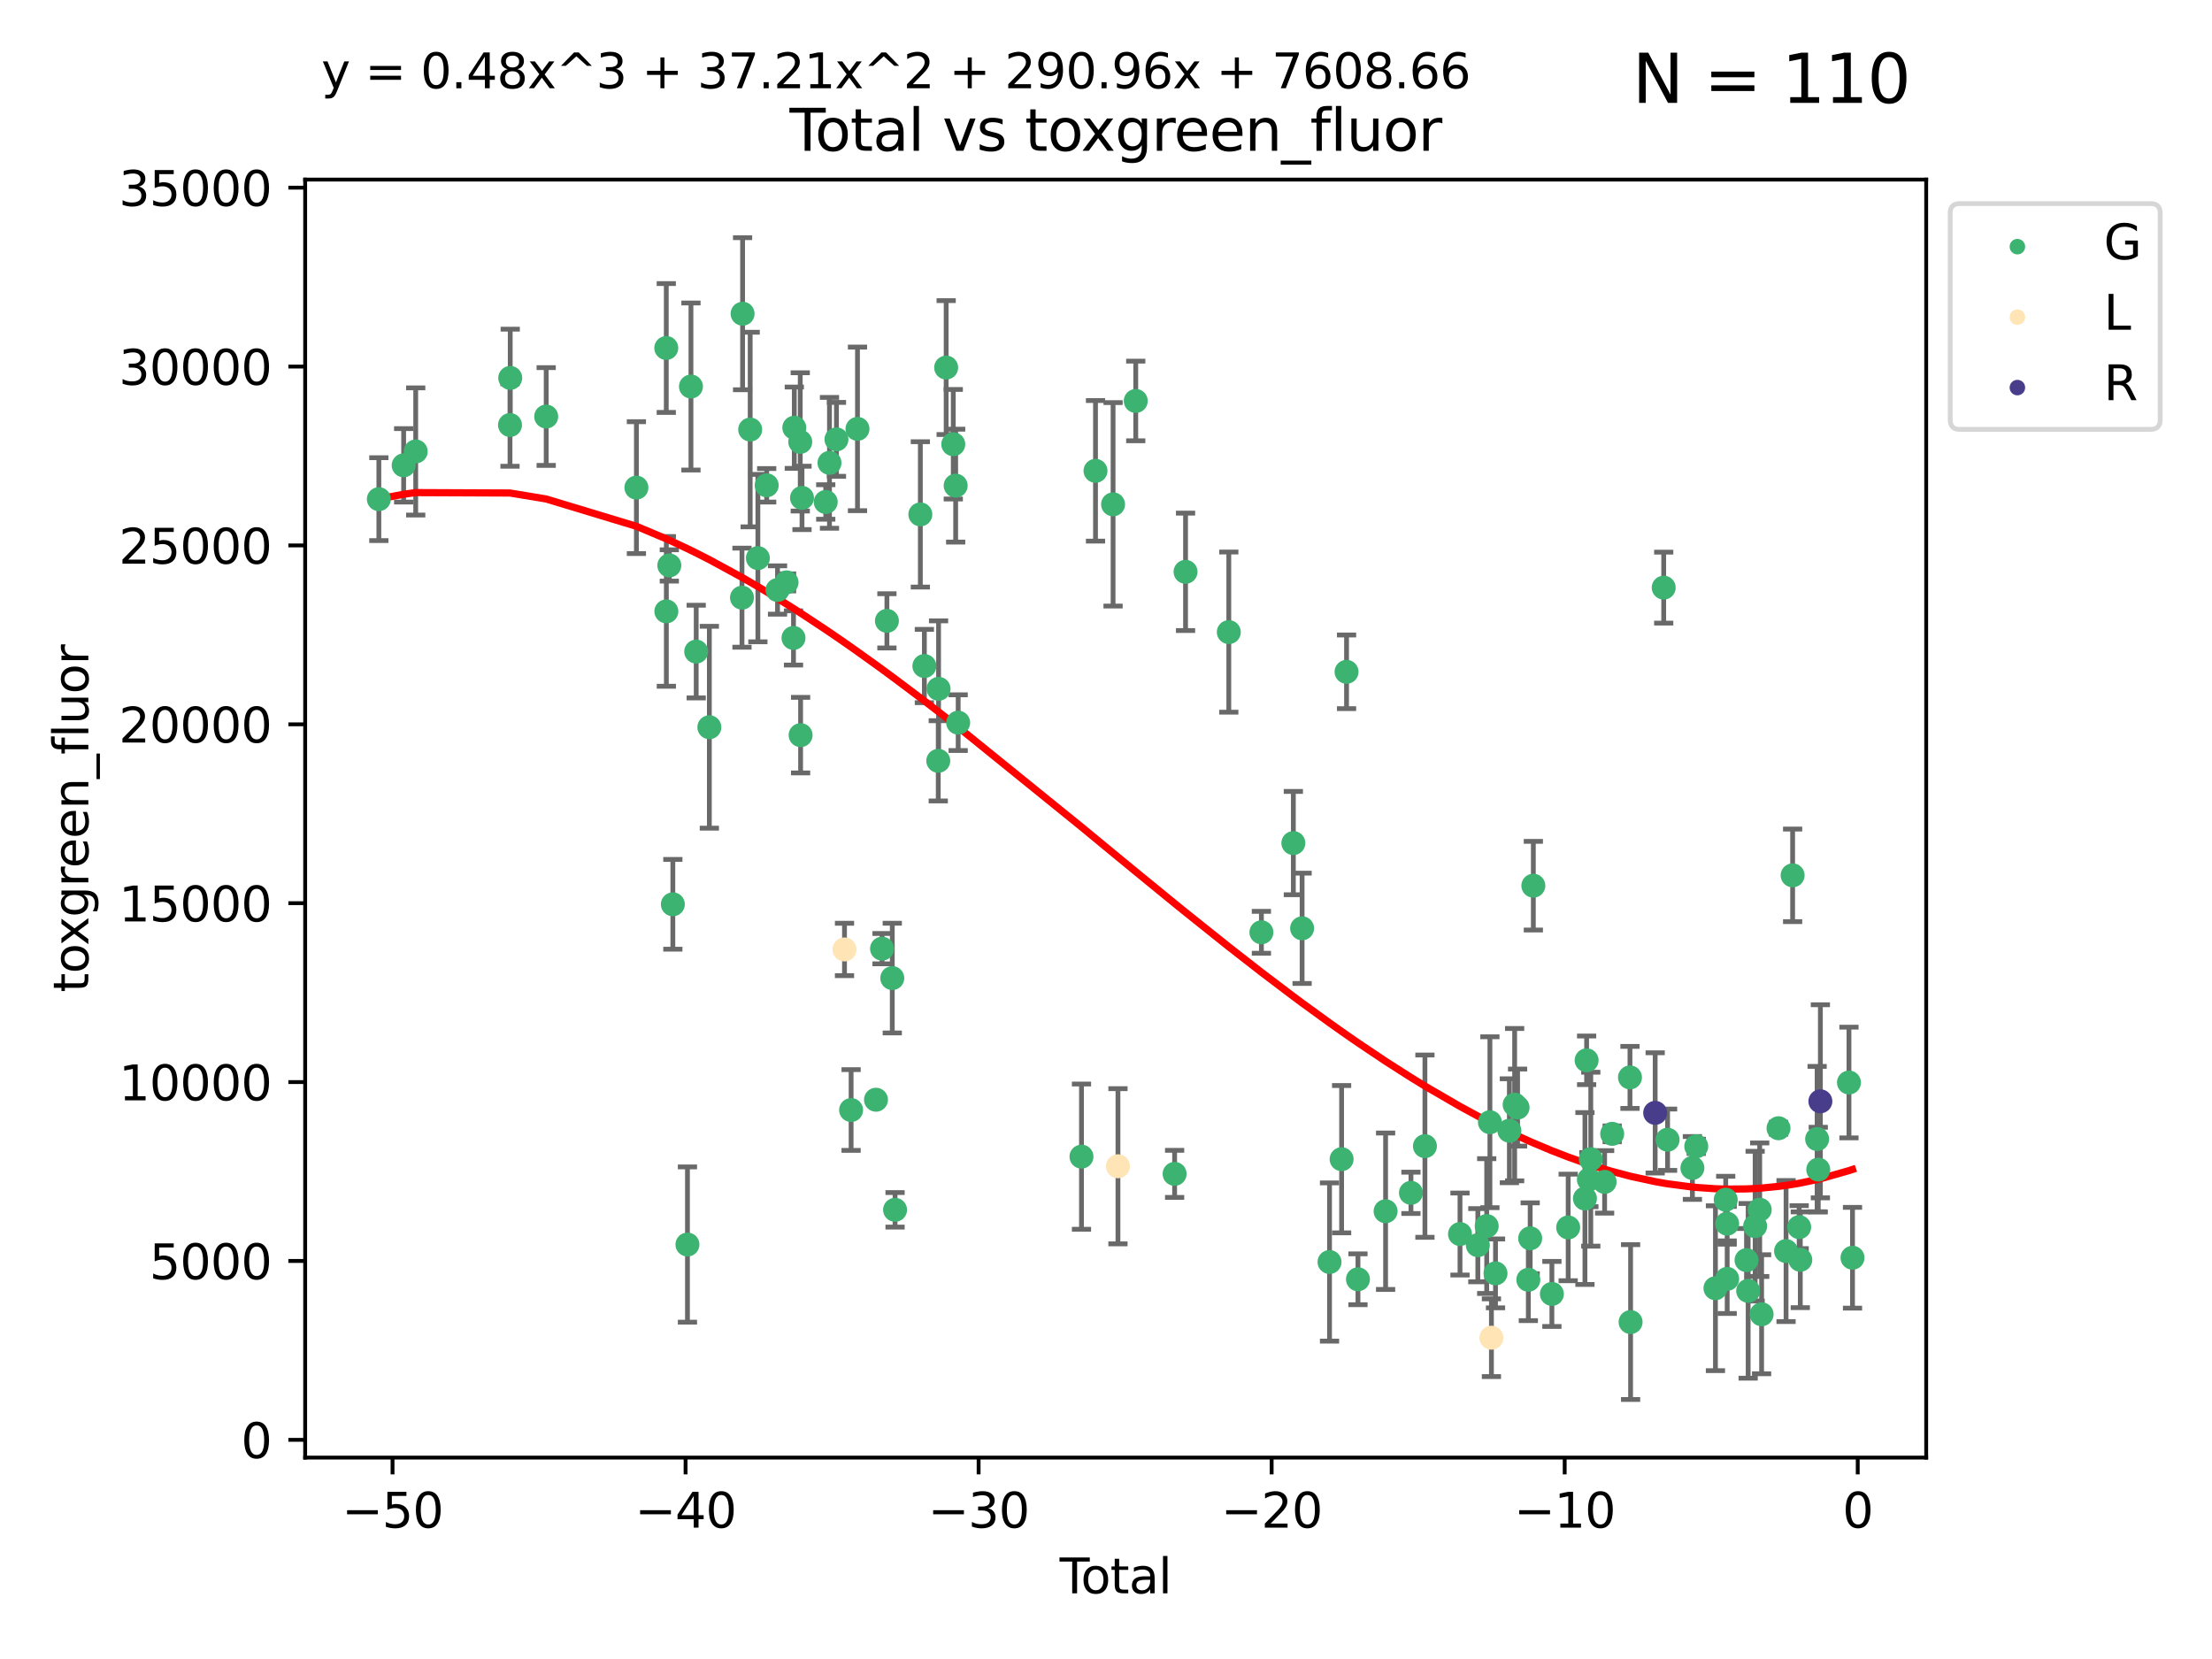 <?xml version="1.0" encoding="utf-8" standalone="no"?>
<!DOCTYPE svg PUBLIC "-//W3C//DTD SVG 1.1//EN"
  "http://www.w3.org/Graphics/SVG/1.1/DTD/svg11.dtd">
<svg xmlns:xlink="http://www.w3.org/1999/xlink" width="460.8pt" height="345.6pt" viewBox="0 0 460.8 345.6" xmlns="http://www.w3.org/2000/svg" version="1.1">
 <defs>
  <style type="text/css">*{stroke-linejoin: round; stroke-linecap: butt}</style>
 </defs>
 <g id="figure_1">
  <g id="patch_1">
   <path d="M 0 345.6 
L 460.8 345.6 
L 460.8 0 
L 0 0 
z
" style="fill: #ffffff"/>
  </g>
  <g id="axes_1">
   <g id="patch_2">
    <path d="M 63.571 303.64 
L 401.26 303.64 
L 401.26 37.411 
L 63.571 37.411 
z
" style="fill: #ffffff"/>
   </g>
   <g id="PathCollection_1">
    <defs>
     <path id="m50ca8bebd5" d="M 0 1.118 
C 0.297 1.118 0.581 1 0.791 0.791 
C 1 0.581 1.118 0.297 1.118 0 
C 1.118 -0.297 1 -0.581 0.791 -0.791 
C 0.581 -1 0.297 -1.118 0 -1.118 
C -0.297 -1.118 -0.581 -1 -0.791 -0.791 
C -1 -0.581 -1.118 -0.297 -1.118 0 
C -1.118 0.297 -1 0.581 -0.791 0.791 
C -0.581 1 -0.297 1.118 0 1.118 
z
" style="stroke: #3cb371"/>
    </defs>
    <g clip-path="url(#p35c54b2eed)">
     <use xlink:href="#m50ca8bebd5" x="78.921" y="103.982" style="fill: #3cb371; stroke: #3cb371"/>
     <use xlink:href="#m50ca8bebd5" x="84.089" y="96.939" style="fill: #3cb371; stroke: #3cb371"/>
     <use xlink:href="#m50ca8bebd5" x="86.6" y="94.045" style="fill: #3cb371; stroke: #3cb371"/>
     <use xlink:href="#m50ca8bebd5" x="106.244" y="88.537" style="fill: #3cb371; stroke: #3cb371"/>
     <use xlink:href="#m50ca8bebd5" x="106.291" y="78.726" style="fill: #3cb371; stroke: #3cb371"/>
     <use xlink:href="#m50ca8bebd5" x="113.783" y="86.769" style="fill: #3cb371; stroke: #3cb371"/>
     <use xlink:href="#m50ca8bebd5" x="132.574" y="101.58" style="fill: #3cb371; stroke: #3cb371"/>
     <use xlink:href="#m50ca8bebd5" x="138.797" y="72.494" style="fill: #3cb371; stroke: #3cb371"/>
     <use xlink:href="#m50ca8bebd5" x="138.813" y="127.361" style="fill: #3cb371; stroke: #3cb371"/>
     <use xlink:href="#m50ca8bebd5" x="139.43" y="117.791" style="fill: #3cb371; stroke: #3cb371"/>
     <use xlink:href="#m50ca8bebd5" x="140.167" y="188.385" style="fill: #3cb371; stroke: #3cb371"/>
     <use xlink:href="#m50ca8bebd5" x="143.209" y="259.258" style="fill: #3cb371; stroke: #3cb371"/>
     <use xlink:href="#m50ca8bebd5" x="143.939" y="80.518" style="fill: #3cb371; stroke: #3cb371"/>
     <use xlink:href="#m50ca8bebd5" x="145.032" y="135.736" style="fill: #3cb371; stroke: #3cb371"/>
     <use xlink:href="#m50ca8bebd5" x="147.772" y="151.497" style="fill: #3cb371; stroke: #3cb371"/>
     <use xlink:href="#m50ca8bebd5" x="154.568" y="124.506" style="fill: #3cb371; stroke: #3cb371"/>
     <use xlink:href="#m50ca8bebd5" x="154.694" y="65.352" style="fill: #3cb371; stroke: #3cb371"/>
     <use xlink:href="#m50ca8bebd5" x="156.277" y="89.484" style="fill: #3cb371; stroke: #3cb371"/>
     <use xlink:href="#m50ca8bebd5" x="157.881" y="116.265" style="fill: #3cb371; stroke: #3cb371"/>
     <use xlink:href="#m50ca8bebd5" x="159.714" y="101.1" style="fill: #3cb371; stroke: #3cb371"/>
     <use xlink:href="#m50ca8bebd5" x="161.973" y="122.908" style="fill: #3cb371; stroke: #3cb371"/>
     <use xlink:href="#m50ca8bebd5" x="163.855" y="121.32" style="fill: #3cb371; stroke: #3cb371"/>
     <use xlink:href="#m50ca8bebd5" x="165.3" y="132.895" style="fill: #3cb371; stroke: #3cb371"/>
     <use xlink:href="#m50ca8bebd5" x="165.468" y="89.098" style="fill: #3cb371; stroke: #3cb371"/>
     <use xlink:href="#m50ca8bebd5" x="166.706" y="92.056" style="fill: #3cb371; stroke: #3cb371"/>
     <use xlink:href="#m50ca8bebd5" x="166.781" y="153.144" style="fill: #3cb371; stroke: #3cb371"/>
     <use xlink:href="#m50ca8bebd5" x="167.073" y="103.722" style="fill: #3cb371; stroke: #3cb371"/>
     <use xlink:href="#m50ca8bebd5" x="172.016" y="104.571" style="fill: #3cb371; stroke: #3cb371"/>
     <use xlink:href="#m50ca8bebd5" x="172.798" y="96.417" style="fill: #3cb371; stroke: #3cb371"/>
     <use xlink:href="#m50ca8bebd5" x="174.249" y="91.528" style="fill: #3cb371; stroke: #3cb371"/>
     <use xlink:href="#m50ca8bebd5" x="177.3" y="231.239" style="fill: #3cb371; stroke: #3cb371"/>
     <use xlink:href="#m50ca8bebd5" x="178.63" y="89.342" style="fill: #3cb371; stroke: #3cb371"/>
     <use xlink:href="#m50ca8bebd5" x="182.483" y="229.095" style="fill: #3cb371; stroke: #3cb371"/>
     <use xlink:href="#m50ca8bebd5" x="183.746" y="197.624" style="fill: #3cb371; stroke: #3cb371"/>
     <use xlink:href="#m50ca8bebd5" x="184.76" y="129.337" style="fill: #3cb371; stroke: #3cb371"/>
     <use xlink:href="#m50ca8bebd5" x="185.877" y="203.753" style="fill: #3cb371; stroke: #3cb371"/>
     <use xlink:href="#m50ca8bebd5" x="186.458" y="252.029" style="fill: #3cb371; stroke: #3cb371"/>
     <use xlink:href="#m50ca8bebd5" x="191.724" y="107.155" style="fill: #3cb371; stroke: #3cb371"/>
     <use xlink:href="#m50ca8bebd5" x="192.565" y="138.746" style="fill: #3cb371; stroke: #3cb371"/>
     <use xlink:href="#m50ca8bebd5" x="195.457" y="158.494" style="fill: #3cb371; stroke: #3cb371"/>
     <use xlink:href="#m50ca8bebd5" x="195.52" y="143.493" style="fill: #3cb371; stroke: #3cb371"/>
     <use xlink:href="#m50ca8bebd5" x="197.102" y="76.572" style="fill: #3cb371; stroke: #3cb371"/>
     <use xlink:href="#m50ca8bebd5" x="198.585" y="92.542" style="fill: #3cb371; stroke: #3cb371"/>
     <use xlink:href="#m50ca8bebd5" x="199.083" y="101.167" style="fill: #3cb371; stroke: #3cb371"/>
     <use xlink:href="#m50ca8bebd5" x="199.604" y="150.544" style="fill: #3cb371; stroke: #3cb371"/>
     <use xlink:href="#m50ca8bebd5" x="225.292" y="240.949" style="fill: #3cb371; stroke: #3cb371"/>
     <use xlink:href="#m50ca8bebd5" x="228.214" y="98.082" style="fill: #3cb371; stroke: #3cb371"/>
     <use xlink:href="#m50ca8bebd5" x="231.874" y="105.062" style="fill: #3cb371; stroke: #3cb371"/>
     <use xlink:href="#m50ca8bebd5" x="236.598" y="83.525" style="fill: #3cb371; stroke: #3cb371"/>
     <use xlink:href="#m50ca8bebd5" x="244.695" y="244.538" style="fill: #3cb371; stroke: #3cb371"/>
     <use xlink:href="#m50ca8bebd5" x="246.972" y="119.122" style="fill: #3cb371; stroke: #3cb371"/>
     <use xlink:href="#m50ca8bebd5" x="255.982" y="131.68" style="fill: #3cb371; stroke: #3cb371"/>
     <use xlink:href="#m50ca8bebd5" x="262.774" y="194.215" style="fill: #3cb371; stroke: #3cb371"/>
     <use xlink:href="#m50ca8bebd5" x="269.429" y="175.63" style="fill: #3cb371; stroke: #3cb371"/>
     <use xlink:href="#m50ca8bebd5" x="271.253" y="193.383" style="fill: #3cb371; stroke: #3cb371"/>
     <use xlink:href="#m50ca8bebd5" x="276.964" y="262.899" style="fill: #3cb371; stroke: #3cb371"/>
     <use xlink:href="#m50ca8bebd5" x="279.482" y="241.479" style="fill: #3cb371; stroke: #3cb371"/>
     <use xlink:href="#m50ca8bebd5" x="280.511" y="139.954" style="fill: #3cb371; stroke: #3cb371"/>
     <use xlink:href="#m50ca8bebd5" x="282.888" y="266.498" style="fill: #3cb371; stroke: #3cb371"/>
     <use xlink:href="#m50ca8bebd5" x="288.646" y="252.322" style="fill: #3cb371; stroke: #3cb371"/>
     <use xlink:href="#m50ca8bebd5" x="293.926" y="248.489" style="fill: #3cb371; stroke: #3cb371"/>
     <use xlink:href="#m50ca8bebd5" x="296.839" y="238.766" style="fill: #3cb371; stroke: #3cb371"/>
     <use xlink:href="#m50ca8bebd5" x="304.145" y="257.074" style="fill: #3cb371; stroke: #3cb371"/>
     <use xlink:href="#m50ca8bebd5" x="307.86" y="259.396" style="fill: #3cb371; stroke: #3cb371"/>
     <use xlink:href="#m50ca8bebd5" x="309.707" y="255.412" style="fill: #3cb371; stroke: #3cb371"/>
     <use xlink:href="#m50ca8bebd5" x="310.376" y="233.777" style="fill: #3cb371; stroke: #3cb371"/>
     <use xlink:href="#m50ca8bebd5" x="311.543" y="265.269" style="fill: #3cb371; stroke: #3cb371"/>
     <use xlink:href="#m50ca8bebd5" x="314.431" y="235.551" style="fill: #3cb371; stroke: #3cb371"/>
     <use xlink:href="#m50ca8bebd5" x="315.528" y="230.118" style="fill: #3cb371; stroke: #3cb371"/>
     <use xlink:href="#m50ca8bebd5" x="316.139" y="230.723" style="fill: #3cb371; stroke: #3cb371"/>
     <use xlink:href="#m50ca8bebd5" x="318.379" y="266.6" style="fill: #3cb371; stroke: #3cb371"/>
     <use xlink:href="#m50ca8bebd5" x="318.766" y="257.962" style="fill: #3cb371; stroke: #3cb371"/>
     <use xlink:href="#m50ca8bebd5" x="319.424" y="184.506" style="fill: #3cb371; stroke: #3cb371"/>
     <use xlink:href="#m50ca8bebd5" x="323.288" y="269.552" style="fill: #3cb371; stroke: #3cb371"/>
     <use xlink:href="#m50ca8bebd5" x="326.68" y="255.7" style="fill: #3cb371; stroke: #3cb371"/>
     <use xlink:href="#m50ca8bebd5" x="330.174" y="249.673" style="fill: #3cb371; stroke: #3cb371"/>
     <use xlink:href="#m50ca8bebd5" x="330.522" y="220.882" style="fill: #3cb371; stroke: #3cb371"/>
     <use xlink:href="#m50ca8bebd5" x="330.993" y="245.738" style="fill: #3cb371; stroke: #3cb371"/>
     <use xlink:href="#m50ca8bebd5" x="331.387" y="241.483" style="fill: #3cb371; stroke: #3cb371"/>
     <use xlink:href="#m50ca8bebd5" x="334.271" y="246.206" style="fill: #3cb371; stroke: #3cb371"/>
     <use xlink:href="#m50ca8bebd5" x="335.848" y="236.201" style="fill: #3cb371; stroke: #3cb371"/>
     <use xlink:href="#m50ca8bebd5" x="339.554" y="224.444" style="fill: #3cb371; stroke: #3cb371"/>
     <use xlink:href="#m50ca8bebd5" x="339.683" y="275.411" style="fill: #3cb371; stroke: #3cb371"/>
     <use xlink:href="#m50ca8bebd5" x="346.58" y="122.414" style="fill: #3cb371; stroke: #3cb371"/>
     <use xlink:href="#m50ca8bebd5" x="347.388" y="237.421" style="fill: #3cb371; stroke: #3cb371"/>
     <use xlink:href="#m50ca8bebd5" x="352.558" y="243.305" style="fill: #3cb371; stroke: #3cb371"/>
     <use xlink:href="#m50ca8bebd5" x="353.364" y="238.807" style="fill: #3cb371; stroke: #3cb371"/>
     <use xlink:href="#m50ca8bebd5" x="357.359" y="268.361" style="fill: #3cb371; stroke: #3cb371"/>
     <use xlink:href="#m50ca8bebd5" x="359.498" y="249.925" style="fill: #3cb371; stroke: #3cb371"/>
     <use xlink:href="#m50ca8bebd5" x="359.798" y="254.912" style="fill: #3cb371; stroke: #3cb371"/>
     <use xlink:href="#m50ca8bebd5" x="359.804" y="266.404" style="fill: #3cb371; stroke: #3cb371"/>
     <use xlink:href="#m50ca8bebd5" x="363.834" y="262.513" style="fill: #3cb371; stroke: #3cb371"/>
     <use xlink:href="#m50ca8bebd5" x="364.173" y="268.909" style="fill: #3cb371; stroke: #3cb371"/>
     <use xlink:href="#m50ca8bebd5" x="365.627" y="255.429" style="fill: #3cb371; stroke: #3cb371"/>
     <use xlink:href="#m50ca8bebd5" x="366.579" y="252.007" style="fill: #3cb371; stroke: #3cb371"/>
     <use xlink:href="#m50ca8bebd5" x="366.974" y="273.786" style="fill: #3cb371; stroke: #3cb371"/>
     <use xlink:href="#m50ca8bebd5" x="370.499" y="235.033" style="fill: #3cb371; stroke: #3cb371"/>
     <use xlink:href="#m50ca8bebd5" x="372.068" y="260.619" style="fill: #3cb371; stroke: #3cb371"/>
     <use xlink:href="#m50ca8bebd5" x="373.438" y="182.35" style="fill: #3cb371; stroke: #3cb371"/>
     <use xlink:href="#m50ca8bebd5" x="374.8" y="255.632" style="fill: #3cb371; stroke: #3cb371"/>
     <use xlink:href="#m50ca8bebd5" x="375.034" y="262.435" style="fill: #3cb371; stroke: #3cb371"/>
     <use xlink:href="#m50ca8bebd5" x="378.541" y="237.287" style="fill: #3cb371; stroke: #3cb371"/>
     <use xlink:href="#m50ca8bebd5" x="378.776" y="243.651" style="fill: #3cb371; stroke: #3cb371"/>
     <use xlink:href="#m50ca8bebd5" x="385.173" y="225.509" style="fill: #3cb371; stroke: #3cb371"/>
     <use xlink:href="#m50ca8bebd5" x="385.911" y="262.009" style="fill: #3cb371; stroke: #3cb371"/>
    </g>
   </g>
   <g id="PathCollection_2">
    <defs>
     <path id="m348eb9dc1d" d="M 0 1.118 
C 0.297 1.118 0.581 1 0.791 0.791 
C 1 0.581 1.118 0.297 1.118 0 
C 1.118 -0.297 1 -0.581 0.791 -0.791 
C 0.581 -1 0.297 -1.118 0 -1.118 
C -0.297 -1.118 -0.581 -1 -0.791 -0.791 
C -1 -0.581 -1.118 -0.297 -1.118 0 
C -1.118 0.297 -1 0.581 -0.791 0.791 
C -0.581 1 -0.297 1.118 0 1.118 
z
" style="stroke: #ffe4b5"/>
    </defs>
    <g clip-path="url(#p35c54b2eed)">
     <use xlink:href="#m348eb9dc1d" x="175.926" y="197.786" style="fill: #ffe4b5; stroke: #ffe4b5"/>
     <use xlink:href="#m348eb9dc1d" x="232.891" y="242.953" style="fill: #ffe4b5; stroke: #ffe4b5"/>
     <use xlink:href="#m348eb9dc1d" x="310.691" y="278.667" style="fill: #ffe4b5; stroke: #ffe4b5"/>
    </g>
   </g>
   <g id="PathCollection_3">
    <defs>
     <path id="md1753ab732" d="M 0 1.118 
C 0.297 1.118 0.581 1 0.791 0.791 
C 1 0.581 1.118 0.297 1.118 0 
C 1.118 -0.297 1 -0.581 0.791 -0.791 
C 0.581 -1 0.297 -1.118 0 -1.118 
C -0.297 -1.118 -0.581 -1 -0.791 -0.791 
C -1 -0.581 -1.118 -0.297 -1.118 0 
C -1.118 0.297 -1 0.581 -0.791 0.791 
C -0.581 1 -0.297 1.118 0 1.118 
z
" style="stroke: #483d8b"/>
    </defs>
    <g clip-path="url(#p35c54b2eed)">
     <use xlink:href="#md1753ab732" x="344.803" y="231.832" style="fill: #483d8b; stroke: #483d8b"/>
     <use xlink:href="#md1753ab732" x="379.218" y="229.42" style="fill: #483d8b; stroke: #483d8b"/>
    </g>
   </g>
   <g id="matplotlib.axis_1">
    <g id="xtick_1">
     <g id="line2d_1">
      <defs>
       <path id="m533269be11" d="M 0 0 
L 0 3.5 
" style="stroke: #000000; stroke-width: 0.8"/>
      </defs>
      <g>
       <use xlink:href="#m533269be11" x="81.771" y="303.64" style="stroke: #000000; stroke-width: 0.8"/>
      </g>
     </g>
     <g id="text_1">
      <!-- −50 -->
      <g transform="translate(71.219 318.238)scale(0.1 -0.1)">
       <defs>
        <path id="DejaVuSans-2212" d="M 678 2272 
L 4684 2272 
L 4684 1741 
L 678 1741 
L 678 2272 
z
" transform="scale(0.016)"/>
        <path id="DejaVuSans-35" d="M 691 4666 
L 3169 4666 
L 3169 4134 
L 1269 4134 
L 1269 2991 
Q 1406 3038 1543 3061 
Q 1681 3084 1819 3084 
Q 2600 3084 3056 2656 
Q 3513 2228 3513 1497 
Q 3513 744 3044 326 
Q 2575 -91 1722 -91 
Q 1428 -91 1123 -41 
Q 819 9 494 109 
L 494 744 
Q 775 591 1075 516 
Q 1375 441 1709 441 
Q 2250 441 2565 725 
Q 2881 1009 2881 1497 
Q 2881 1984 2565 2268 
Q 2250 2553 1709 2553 
Q 1456 2553 1204 2497 
Q 953 2441 691 2322 
L 691 4666 
z
" transform="scale(0.016)"/>
        <path id="DejaVuSans-30" d="M 2034 4250 
Q 1547 4250 1301 3770 
Q 1056 3291 1056 2328 
Q 1056 1369 1301 889 
Q 1547 409 2034 409 
Q 2525 409 2770 889 
Q 3016 1369 3016 2328 
Q 3016 3291 2770 3770 
Q 2525 4250 2034 4250 
z
M 2034 4750 
Q 2819 4750 3233 4129 
Q 3647 3509 3647 2328 
Q 3647 1150 3233 529 
Q 2819 -91 2034 -91 
Q 1250 -91 836 529 
Q 422 1150 422 2328 
Q 422 3509 836 4129 
Q 1250 4750 2034 4750 
z
" transform="scale(0.016)"/>
       </defs>
       <use xlink:href="#DejaVuSans-2212"/>
       <use xlink:href="#DejaVuSans-35" x="83.789"/>
       <use xlink:href="#DejaVuSans-30" x="147.412"/>
      </g>
     </g>
    </g>
    <g id="xtick_2">
     <g id="line2d_2">
      <g>
       <use xlink:href="#m533269be11" x="142.817" y="303.64" style="stroke: #000000; stroke-width: 0.8"/>
      </g>
     </g>
     <g id="text_2">
      <!-- −40 -->
      <g transform="translate(132.264 318.238)scale(0.1 -0.1)">
       <defs>
        <path id="DejaVuSans-34" d="M 2419 4116 
L 825 1625 
L 2419 1625 
L 2419 4116 
z
M 2253 4666 
L 3047 4666 
L 3047 1625 
L 3713 1625 
L 3713 1100 
L 3047 1100 
L 3047 0 
L 2419 0 
L 2419 1100 
L 313 1100 
L 313 1709 
L 2253 4666 
z
" transform="scale(0.016)"/>
       </defs>
       <use xlink:href="#DejaVuSans-2212"/>
       <use xlink:href="#DejaVuSans-34" x="83.789"/>
       <use xlink:href="#DejaVuSans-30" x="147.412"/>
      </g>
     </g>
    </g>
    <g id="xtick_3">
     <g id="line2d_3">
      <g>
       <use xlink:href="#m533269be11" x="203.862" y="303.64" style="stroke: #000000; stroke-width: 0.8"/>
      </g>
     </g>
     <g id="text_3">
      <!-- −30 -->
      <g transform="translate(193.31 318.238)scale(0.1 -0.1)">
       <defs>
        <path id="DejaVuSans-33" d="M 2597 2516 
Q 3050 2419 3304 2112 
Q 3559 1806 3559 1356 
Q 3559 666 3084 287 
Q 2609 -91 1734 -91 
Q 1441 -91 1130 -33 
Q 819 25 488 141 
L 488 750 
Q 750 597 1062 519 
Q 1375 441 1716 441 
Q 2309 441 2620 675 
Q 2931 909 2931 1356 
Q 2931 1769 2642 2001 
Q 2353 2234 1838 2234 
L 1294 2234 
L 1294 2753 
L 1863 2753 
Q 2328 2753 2575 2939 
Q 2822 3125 2822 3475 
Q 2822 3834 2567 4026 
Q 2313 4219 1838 4219 
Q 1578 4219 1281 4162 
Q 984 4106 628 3988 
L 628 4550 
Q 988 4650 1302 4700 
Q 1616 4750 1894 4750 
Q 2613 4750 3031 4423 
Q 3450 4097 3450 3541 
Q 3450 3153 3228 2886 
Q 3006 2619 2597 2516 
z
" transform="scale(0.016)"/>
       </defs>
       <use xlink:href="#DejaVuSans-2212"/>
       <use xlink:href="#DejaVuSans-33" x="83.789"/>
       <use xlink:href="#DejaVuSans-30" x="147.412"/>
      </g>
     </g>
    </g>
    <g id="xtick_4">
     <g id="line2d_4">
      <g>
       <use xlink:href="#m533269be11" x="264.908" y="303.64" style="stroke: #000000; stroke-width: 0.8"/>
      </g>
     </g>
     <g id="text_4">
      <!-- −20 -->
      <g transform="translate(254.355 318.238)scale(0.1 -0.1)">
       <defs>
        <path id="DejaVuSans-32" d="M 1228 531 
L 3431 531 
L 3431 0 
L 469 0 
L 469 531 
Q 828 903 1448 1529 
Q 2069 2156 2228 2338 
Q 2531 2678 2651 2914 
Q 2772 3150 2772 3378 
Q 2772 3750 2511 3984 
Q 2250 4219 1831 4219 
Q 1534 4219 1204 4116 
Q 875 4013 500 3803 
L 500 4441 
Q 881 4594 1212 4672 
Q 1544 4750 1819 4750 
Q 2544 4750 2975 4387 
Q 3406 4025 3406 3419 
Q 3406 3131 3298 2873 
Q 3191 2616 2906 2266 
Q 2828 2175 2409 1742 
Q 1991 1309 1228 531 
z
" transform="scale(0.016)"/>
       </defs>
       <use xlink:href="#DejaVuSans-2212"/>
       <use xlink:href="#DejaVuSans-32" x="83.789"/>
       <use xlink:href="#DejaVuSans-30" x="147.412"/>
      </g>
     </g>
    </g>
    <g id="xtick_5">
     <g id="line2d_5">
      <g>
       <use xlink:href="#m533269be11" x="325.953" y="303.64" style="stroke: #000000; stroke-width: 0.8"/>
      </g>
     </g>
     <g id="text_5">
      <!-- −10 -->
      <g transform="translate(315.401 318.238)scale(0.1 -0.1)">
       <defs>
        <path id="DejaVuSans-31" d="M 794 531 
L 1825 531 
L 1825 4091 
L 703 3866 
L 703 4441 
L 1819 4666 
L 2450 4666 
L 2450 531 
L 3481 531 
L 3481 0 
L 794 0 
L 794 531 
z
" transform="scale(0.016)"/>
       </defs>
       <use xlink:href="#DejaVuSans-2212"/>
       <use xlink:href="#DejaVuSans-31" x="83.789"/>
       <use xlink:href="#DejaVuSans-30" x="147.412"/>
      </g>
     </g>
    </g>
    <g id="xtick_6">
     <g id="line2d_6">
      <g>
       <use xlink:href="#m533269be11" x="386.999" y="303.64" style="stroke: #000000; stroke-width: 0.8"/>
      </g>
     </g>
     <g id="text_6">
      <!-- 0 -->
      <g transform="translate(383.818 318.238)scale(0.1 -0.1)">
       <use xlink:href="#DejaVuSans-30"/>
      </g>
     </g>
    </g>
    <g id="text_7">
     <!-- Total -->
     <g transform="translate(220.739 331.917)scale(0.1 -0.1)">
      <defs>
       <path id="DejaVuSans-54" d="M -19 4666 
L 3928 4666 
L 3928 4134 
L 2272 4134 
L 2272 0 
L 1638 0 
L 1638 4134 
L -19 4134 
L -19 4666 
z
" transform="scale(0.016)"/>
       <path id="DejaVuSans-6f" d="M 1959 3097 
Q 1497 3097 1228 2736 
Q 959 2375 959 1747 
Q 959 1119 1226 758 
Q 1494 397 1959 397 
Q 2419 397 2687 759 
Q 2956 1122 2956 1747 
Q 2956 2369 2687 2733 
Q 2419 3097 1959 3097 
z
M 1959 3584 
Q 2709 3584 3137 3096 
Q 3566 2609 3566 1747 
Q 3566 888 3137 398 
Q 2709 -91 1959 -91 
Q 1206 -91 779 398 
Q 353 888 353 1747 
Q 353 2609 779 3096 
Q 1206 3584 1959 3584 
z
" transform="scale(0.016)"/>
       <path id="DejaVuSans-74" d="M 1172 4494 
L 1172 3500 
L 2356 3500 
L 2356 3053 
L 1172 3053 
L 1172 1153 
Q 1172 725 1289 603 
Q 1406 481 1766 481 
L 2356 481 
L 2356 0 
L 1766 0 
Q 1100 0 847 248 
Q 594 497 594 1153 
L 594 3053 
L 172 3053 
L 172 3500 
L 594 3500 
L 594 4494 
L 1172 4494 
z
" transform="scale(0.016)"/>
       <path id="DejaVuSans-61" d="M 2194 1759 
Q 1497 1759 1228 1600 
Q 959 1441 959 1056 
Q 959 750 1161 570 
Q 1363 391 1709 391 
Q 2188 391 2477 730 
Q 2766 1069 2766 1631 
L 2766 1759 
L 2194 1759 
z
M 3341 1997 
L 3341 0 
L 2766 0 
L 2766 531 
Q 2569 213 2275 61 
Q 1981 -91 1556 -91 
Q 1019 -91 701 211 
Q 384 513 384 1019 
Q 384 1609 779 1909 
Q 1175 2209 1959 2209 
L 2766 2209 
L 2766 2266 
Q 2766 2663 2505 2880 
Q 2244 3097 1772 3097 
Q 1472 3097 1187 3025 
Q 903 2953 641 2809 
L 641 3341 
Q 956 3463 1253 3523 
Q 1550 3584 1831 3584 
Q 2591 3584 2966 3190 
Q 3341 2797 3341 1997 
z
" transform="scale(0.016)"/>
       <path id="DejaVuSans-6c" d="M 603 4863 
L 1178 4863 
L 1178 0 
L 603 0 
L 603 4863 
z
" transform="scale(0.016)"/>
      </defs>
      <use xlink:href="#DejaVuSans-54"/>
      <use xlink:href="#DejaVuSans-6f" x="44.084"/>
      <use xlink:href="#DejaVuSans-74" x="105.266"/>
      <use xlink:href="#DejaVuSans-61" x="144.475"/>
      <use xlink:href="#DejaVuSans-6c" x="205.754"/>
     </g>
    </g>
   </g>
   <g id="matplotlib.axis_2">
    <g id="ytick_1">
     <g id="line2d_7">
      <defs>
       <path id="mb065bcea7b" d="M 0 0 
L -3.5 0 
" style="stroke: #000000; stroke-width: 0.8"/>
      </defs>
      <g>
       <use xlink:href="#mb065bcea7b" x="63.571" y="299.944" style="stroke: #000000; stroke-width: 0.8"/>
      </g>
     </g>
     <g id="text_8">
      <!-- 0 -->
      <g transform="translate(50.209 303.743)scale(0.1 -0.1)">
       <use xlink:href="#DejaVuSans-30"/>
      </g>
     </g>
    </g>
    <g id="ytick_2">
     <g id="line2d_8">
      <g>
       <use xlink:href="#mb065bcea7b" x="63.571" y="262.68" style="stroke: #000000; stroke-width: 0.8"/>
      </g>
     </g>
     <g id="text_9">
      <!-- 5000 -->
      <g transform="translate(31.121 266.479)scale(0.1 -0.1)">
       <use xlink:href="#DejaVuSans-35"/>
       <use xlink:href="#DejaVuSans-30" x="63.623"/>
       <use xlink:href="#DejaVuSans-30" x="127.246"/>
       <use xlink:href="#DejaVuSans-30" x="190.869"/>
      </g>
     </g>
    </g>
    <g id="ytick_3">
     <g id="line2d_9">
      <g>
       <use xlink:href="#mb065bcea7b" x="63.571" y="225.416" style="stroke: #000000; stroke-width: 0.8"/>
      </g>
     </g>
     <g id="text_10">
      <!-- 10000 -->
      <g transform="translate(24.759 229.215)scale(0.1 -0.1)">
       <use xlink:href="#DejaVuSans-31"/>
       <use xlink:href="#DejaVuSans-30" x="63.623"/>
       <use xlink:href="#DejaVuSans-30" x="127.246"/>
       <use xlink:href="#DejaVuSans-30" x="190.869"/>
       <use xlink:href="#DejaVuSans-30" x="254.492"/>
      </g>
     </g>
    </g>
    <g id="ytick_4">
     <g id="line2d_10">
      <g>
       <use xlink:href="#mb065bcea7b" x="63.571" y="188.152" style="stroke: #000000; stroke-width: 0.8"/>
      </g>
     </g>
     <g id="text_11">
      <!-- 15000 -->
      <g transform="translate(24.759 191.951)scale(0.1 -0.1)">
       <use xlink:href="#DejaVuSans-31"/>
       <use xlink:href="#DejaVuSans-35" x="63.623"/>
       <use xlink:href="#DejaVuSans-30" x="127.246"/>
       <use xlink:href="#DejaVuSans-30" x="190.869"/>
       <use xlink:href="#DejaVuSans-30" x="254.492"/>
      </g>
     </g>
    </g>
    <g id="ytick_5">
     <g id="line2d_11">
      <g>
       <use xlink:href="#mb065bcea7b" x="63.571" y="150.887" style="stroke: #000000; stroke-width: 0.8"/>
      </g>
     </g>
     <g id="text_12">
      <!-- 20000 -->
      <g transform="translate(24.759 154.687)scale(0.1 -0.1)">
       <use xlink:href="#DejaVuSans-32"/>
       <use xlink:href="#DejaVuSans-30" x="63.623"/>
       <use xlink:href="#DejaVuSans-30" x="127.246"/>
       <use xlink:href="#DejaVuSans-30" x="190.869"/>
       <use xlink:href="#DejaVuSans-30" x="254.492"/>
      </g>
     </g>
    </g>
    <g id="ytick_6">
     <g id="line2d_12">
      <g>
       <use xlink:href="#mb065bcea7b" x="63.571" y="113.623" style="stroke: #000000; stroke-width: 0.8"/>
      </g>
     </g>
     <g id="text_13">
      <!-- 25000 -->
      <g transform="translate(24.759 117.422)scale(0.1 -0.1)">
       <use xlink:href="#DejaVuSans-32"/>
       <use xlink:href="#DejaVuSans-35" x="63.623"/>
       <use xlink:href="#DejaVuSans-30" x="127.246"/>
       <use xlink:href="#DejaVuSans-30" x="190.869"/>
       <use xlink:href="#DejaVuSans-30" x="254.492"/>
      </g>
     </g>
    </g>
    <g id="ytick_7">
     <g id="line2d_13">
      <g>
       <use xlink:href="#mb065bcea7b" x="63.571" y="76.359" style="stroke: #000000; stroke-width: 0.8"/>
      </g>
     </g>
     <g id="text_14">
      <!-- 30000 -->
      <g transform="translate(24.759 80.158)scale(0.1 -0.1)">
       <use xlink:href="#DejaVuSans-33"/>
       <use xlink:href="#DejaVuSans-30" x="63.623"/>
       <use xlink:href="#DejaVuSans-30" x="127.246"/>
       <use xlink:href="#DejaVuSans-30" x="190.869"/>
       <use xlink:href="#DejaVuSans-30" x="254.492"/>
      </g>
     </g>
    </g>
    <g id="ytick_8">
     <g id="line2d_14">
      <g>
       <use xlink:href="#mb065bcea7b" x="63.571" y="39.095" style="stroke: #000000; stroke-width: 0.8"/>
      </g>
     </g>
     <g id="text_15">
      <!-- 35000 -->
      <g transform="translate(24.759 42.894)scale(0.1 -0.1)">
       <use xlink:href="#DejaVuSans-33"/>
       <use xlink:href="#DejaVuSans-35" x="63.623"/>
       <use xlink:href="#DejaVuSans-30" x="127.246"/>
       <use xlink:href="#DejaVuSans-30" x="190.869"/>
       <use xlink:href="#DejaVuSans-30" x="254.492"/>
      </g>
     </g>
    </g>
    <g id="text_16">
     <!-- toxgreen_fluor -->
     <g transform="translate(18.401 206.72)rotate(-90)scale(0.1 -0.1)">
      <defs>
       <path id="DejaVuSans-78" d="M 3513 3500 
L 2247 1797 
L 3578 0 
L 2900 0 
L 1881 1375 
L 863 0 
L 184 0 
L 1544 1831 
L 300 3500 
L 978 3500 
L 1906 2253 
L 2834 3500 
L 3513 3500 
z
" transform="scale(0.016)"/>
       <path id="DejaVuSans-67" d="M 2906 1791 
Q 2906 2416 2648 2759 
Q 2391 3103 1925 3103 
Q 1463 3103 1205 2759 
Q 947 2416 947 1791 
Q 947 1169 1205 825 
Q 1463 481 1925 481 
Q 2391 481 2648 825 
Q 2906 1169 2906 1791 
z
M 3481 434 
Q 3481 -459 3084 -895 
Q 2688 -1331 1869 -1331 
Q 1566 -1331 1297 -1286 
Q 1028 -1241 775 -1147 
L 775 -588 
Q 1028 -725 1275 -790 
Q 1522 -856 1778 -856 
Q 2344 -856 2625 -561 
Q 2906 -266 2906 331 
L 2906 616 
Q 2728 306 2450 153 
Q 2172 0 1784 0 
Q 1141 0 747 490 
Q 353 981 353 1791 
Q 353 2603 747 3093 
Q 1141 3584 1784 3584 
Q 2172 3584 2450 3431 
Q 2728 3278 2906 2969 
L 2906 3500 
L 3481 3500 
L 3481 434 
z
" transform="scale(0.016)"/>
       <path id="DejaVuSans-72" d="M 2631 2963 
Q 2534 3019 2420 3045 
Q 2306 3072 2169 3072 
Q 1681 3072 1420 2755 
Q 1159 2438 1159 1844 
L 1159 0 
L 581 0 
L 581 3500 
L 1159 3500 
L 1159 2956 
Q 1341 3275 1631 3429 
Q 1922 3584 2338 3584 
Q 2397 3584 2469 3576 
Q 2541 3569 2628 3553 
L 2631 2963 
z
" transform="scale(0.016)"/>
       <path id="DejaVuSans-65" d="M 3597 1894 
L 3597 1613 
L 953 1613 
Q 991 1019 1311 708 
Q 1631 397 2203 397 
Q 2534 397 2845 478 
Q 3156 559 3463 722 
L 3463 178 
Q 3153 47 2828 -22 
Q 2503 -91 2169 -91 
Q 1331 -91 842 396 
Q 353 884 353 1716 
Q 353 2575 817 3079 
Q 1281 3584 2069 3584 
Q 2775 3584 3186 3129 
Q 3597 2675 3597 1894 
z
M 3022 2063 
Q 3016 2534 2758 2815 
Q 2500 3097 2075 3097 
Q 1594 3097 1305 2825 
Q 1016 2553 972 2059 
L 3022 2063 
z
" transform="scale(0.016)"/>
       <path id="DejaVuSans-6e" d="M 3513 2113 
L 3513 0 
L 2938 0 
L 2938 2094 
Q 2938 2591 2744 2837 
Q 2550 3084 2163 3084 
Q 1697 3084 1428 2787 
Q 1159 2491 1159 1978 
L 1159 0 
L 581 0 
L 581 3500 
L 1159 3500 
L 1159 2956 
Q 1366 3272 1645 3428 
Q 1925 3584 2291 3584 
Q 2894 3584 3203 3211 
Q 3513 2838 3513 2113 
z
" transform="scale(0.016)"/>
       <path id="DejaVuSans-5f" d="M 3263 -1063 
L 3263 -1509 
L -63 -1509 
L -63 -1063 
L 3263 -1063 
z
" transform="scale(0.016)"/>
       <path id="DejaVuSans-66" d="M 2375 4863 
L 2375 4384 
L 1825 4384 
Q 1516 4384 1395 4259 
Q 1275 4134 1275 3809 
L 1275 3500 
L 2222 3500 
L 2222 3053 
L 1275 3053 
L 1275 0 
L 697 0 
L 697 3053 
L 147 3053 
L 147 3500 
L 697 3500 
L 697 3744 
Q 697 4328 969 4595 
Q 1241 4863 1831 4863 
L 2375 4863 
z
" transform="scale(0.016)"/>
       <path id="DejaVuSans-75" d="M 544 1381 
L 544 3500 
L 1119 3500 
L 1119 1403 
Q 1119 906 1312 657 
Q 1506 409 1894 409 
Q 2359 409 2629 706 
Q 2900 1003 2900 1516 
L 2900 3500 
L 3475 3500 
L 3475 0 
L 2900 0 
L 2900 538 
Q 2691 219 2414 64 
Q 2138 -91 1772 -91 
Q 1169 -91 856 284 
Q 544 659 544 1381 
z
M 1991 3584 
L 1991 3584 
z
" transform="scale(0.016)"/>
      </defs>
      <use xlink:href="#DejaVuSans-74"/>
      <use xlink:href="#DejaVuSans-6f" x="39.209"/>
      <use xlink:href="#DejaVuSans-78" x="97.266"/>
      <use xlink:href="#DejaVuSans-67" x="156.445"/>
      <use xlink:href="#DejaVuSans-72" x="219.922"/>
      <use xlink:href="#DejaVuSans-65" x="258.785"/>
      <use xlink:href="#DejaVuSans-65" x="320.309"/>
      <use xlink:href="#DejaVuSans-6e" x="381.832"/>
      <use xlink:href="#DejaVuSans-5f" x="445.211"/>
      <use xlink:href="#DejaVuSans-66" x="495.211"/>
      <use xlink:href="#DejaVuSans-6c" x="530.416"/>
      <use xlink:href="#DejaVuSans-75" x="558.199"/>
      <use xlink:href="#DejaVuSans-6f" x="621.578"/>
      <use xlink:href="#DejaVuSans-72" x="682.76"/>
     </g>
    </g>
   </g>
   <g id="LineCollection_1">
    <path d="M 78.921 112.613 
L 78.921 95.351 
" clip-path="url(#p35c54b2eed)" style="fill: none; stroke: #696969"/>
    <path d="M 84.089 104.587 
L 84.089 89.292 
" clip-path="url(#p35c54b2eed)" style="fill: none; stroke: #696969"/>
    <path d="M 86.6 107.294 
L 86.6 80.796 
" clip-path="url(#p35c54b2eed)" style="fill: none; stroke: #696969"/>
    <path d="M 106.244 97.128 
L 106.244 79.947 
" clip-path="url(#p35c54b2eed)" style="fill: none; stroke: #696969"/>
    <path d="M 106.291 88.88 
L 106.291 68.571 
" clip-path="url(#p35c54b2eed)" style="fill: none; stroke: #696969"/>
    <path d="M 113.783 96.953 
L 113.783 76.585 
" clip-path="url(#p35c54b2eed)" style="fill: none; stroke: #696969"/>
    <path d="M 132.574 115.315 
L 132.574 87.845 
" clip-path="url(#p35c54b2eed)" style="fill: none; stroke: #696969"/>
    <path d="M 138.797 85.916 
L 138.797 59.071 
" clip-path="url(#p35c54b2eed)" style="fill: none; stroke: #696969"/>
    <path d="M 138.813 142.958 
L 138.813 111.763 
" clip-path="url(#p35c54b2eed)" style="fill: none; stroke: #696969"/>
    <path d="M 139.43 121.052 
L 139.43 114.529 
" clip-path="url(#p35c54b2eed)" style="fill: none; stroke: #696969"/>
    <path d="M 140.167 197.736 
L 140.167 179.035 
" clip-path="url(#p35c54b2eed)" style="fill: none; stroke: #696969"/>
    <path d="M 143.209 275.426 
L 143.209 243.089 
" clip-path="url(#p35c54b2eed)" style="fill: none; stroke: #696969"/>
    <path d="M 143.939 97.917 
L 143.939 63.119 
" clip-path="url(#p35c54b2eed)" style="fill: none; stroke: #696969"/>
    <path d="M 145.032 145.392 
L 145.032 126.079 
" clip-path="url(#p35c54b2eed)" style="fill: none; stroke: #696969"/>
    <path d="M 147.772 172.524 
L 147.772 130.47 
" clip-path="url(#p35c54b2eed)" style="fill: none; stroke: #696969"/>
    <path d="M 154.568 134.823 
L 154.568 114.188 
" clip-path="url(#p35c54b2eed)" style="fill: none; stroke: #696969"/>
    <path d="M 154.694 81.192 
L 154.694 49.513 
" clip-path="url(#p35c54b2eed)" style="fill: none; stroke: #696969"/>
    <path d="M 156.277 109.751 
L 156.277 69.216 
" clip-path="url(#p35c54b2eed)" style="fill: none; stroke: #696969"/>
    <path d="M 157.881 133.701 
L 157.881 98.83 
" clip-path="url(#p35c54b2eed)" style="fill: none; stroke: #696969"/>
    <path d="M 159.714 104.587 
L 159.714 97.613 
" clip-path="url(#p35c54b2eed)" style="fill: none; stroke: #696969"/>
    <path d="M 161.973 127.941 
L 161.973 117.875 
" clip-path="url(#p35c54b2eed)" style="fill: none; stroke: #696969"/>
    <path d="M 163.855 123.091 
L 163.855 119.548 
" clip-path="url(#p35c54b2eed)" style="fill: none; stroke: #696969"/>
    <path d="M 165.3 138.542 
L 165.3 127.247 
" clip-path="url(#p35c54b2eed)" style="fill: none; stroke: #696969"/>
    <path d="M 165.468 97.573 
L 165.468 80.624 
" clip-path="url(#p35c54b2eed)" style="fill: none; stroke: #696969"/>
    <path d="M 166.706 106.454 
L 166.706 77.657 
" clip-path="url(#p35c54b2eed)" style="fill: none; stroke: #696969"/>
    <path d="M 166.781 161.018 
L 166.781 145.271 
" clip-path="url(#p35c54b2eed)" style="fill: none; stroke: #696969"/>
    <path d="M 167.073 110.32 
L 167.073 97.125 
" clip-path="url(#p35c54b2eed)" style="fill: none; stroke: #696969"/>
    <path d="M 172.016 108.161 
L 172.016 100.981 
" clip-path="url(#p35c54b2eed)" style="fill: none; stroke: #696969"/>
    <path d="M 172.798 110.047 
L 172.798 82.788 
" clip-path="url(#p35c54b2eed)" style="fill: none; stroke: #696969"/>
    <path d="M 174.249 99.225 
L 174.249 83.83 
" clip-path="url(#p35c54b2eed)" style="fill: none; stroke: #696969"/>
    <path d="M 177.3 239.65 
L 177.3 222.828 
" clip-path="url(#p35c54b2eed)" style="fill: none; stroke: #696969"/>
    <path d="M 178.63 106.384 
L 178.63 72.301 
" clip-path="url(#p35c54b2eed)" style="fill: none; stroke: #696969"/>
    <path d="M 182.483 229.878 
L 182.483 228.312 
" clip-path="url(#p35c54b2eed)" style="fill: none; stroke: #696969"/>
    <path d="M 183.746 200.782 
L 183.746 194.466 
" clip-path="url(#p35c54b2eed)" style="fill: none; stroke: #696969"/>
    <path d="M 184.76 134.985 
L 184.76 123.689 
" clip-path="url(#p35c54b2eed)" style="fill: none; stroke: #696969"/>
    <path d="M 185.877 215.182 
L 185.877 192.325 
" clip-path="url(#p35c54b2eed)" style="fill: none; stroke: #696969"/>
    <path d="M 186.458 255.629 
L 186.458 248.43 
" clip-path="url(#p35c54b2eed)" style="fill: none; stroke: #696969"/>
    <path d="M 191.724 122.295 
L 191.724 92.016 
" clip-path="url(#p35c54b2eed)" style="fill: none; stroke: #696969"/>
    <path d="M 192.565 146.383 
L 192.565 131.108 
" clip-path="url(#p35c54b2eed)" style="fill: none; stroke: #696969"/>
    <path d="M 195.457 166.854 
L 195.457 150.134 
" clip-path="url(#p35c54b2eed)" style="fill: none; stroke: #696969"/>
    <path d="M 195.52 157.646 
L 195.52 129.34 
" clip-path="url(#p35c54b2eed)" style="fill: none; stroke: #696969"/>
    <path d="M 197.102 90.52 
L 197.102 62.624 
" clip-path="url(#p35c54b2eed)" style="fill: none; stroke: #696969"/>
    <path d="M 198.585 103.952 
L 198.585 81.132 
" clip-path="url(#p35c54b2eed)" style="fill: none; stroke: #696969"/>
    <path d="M 199.083 112.927 
L 199.083 89.407 
" clip-path="url(#p35c54b2eed)" style="fill: none; stroke: #696969"/>
    <path d="M 199.604 156.347 
L 199.604 144.741 
" clip-path="url(#p35c54b2eed)" style="fill: none; stroke: #696969"/>
    <path d="M 225.292 256.073 
L 225.292 225.826 
" clip-path="url(#p35c54b2eed)" style="fill: none; stroke: #696969"/>
    <path d="M 228.214 112.72 
L 228.214 83.444 
" clip-path="url(#p35c54b2eed)" style="fill: none; stroke: #696969"/>
    <path d="M 231.874 126.252 
L 231.874 83.872 
" clip-path="url(#p35c54b2eed)" style="fill: none; stroke: #696969"/>
    <path d="M 236.598 91.821 
L 236.598 75.229 
" clip-path="url(#p35c54b2eed)" style="fill: none; stroke: #696969"/>
    <path d="M 244.695 249.442 
L 244.695 239.635 
" clip-path="url(#p35c54b2eed)" style="fill: none; stroke: #696969"/>
    <path d="M 246.972 131.35 
L 246.972 106.893 
" clip-path="url(#p35c54b2eed)" style="fill: none; stroke: #696969"/>
    <path d="M 255.982 148.363 
L 255.982 114.997 
" clip-path="url(#p35c54b2eed)" style="fill: none; stroke: #696969"/>
    <path d="M 262.774 198.581 
L 262.774 189.849 
" clip-path="url(#p35c54b2eed)" style="fill: none; stroke: #696969"/>
    <path d="M 269.429 186.39 
L 269.429 164.869 
" clip-path="url(#p35c54b2eed)" style="fill: none; stroke: #696969"/>
    <path d="M 271.253 204.869 
L 271.253 181.897 
" clip-path="url(#p35c54b2eed)" style="fill: none; stroke: #696969"/>
    <path d="M 276.964 279.379 
L 276.964 246.418 
" clip-path="url(#p35c54b2eed)" style="fill: none; stroke: #696969"/>
    <path d="M 279.482 256.823 
L 279.482 226.136 
" clip-path="url(#p35c54b2eed)" style="fill: none; stroke: #696969"/>
    <path d="M 280.511 147.625 
L 280.511 132.282 
" clip-path="url(#p35c54b2eed)" style="fill: none; stroke: #696969"/>
    <path d="M 282.888 271.793 
L 282.888 261.202 
" clip-path="url(#p35c54b2eed)" style="fill: none; stroke: #696969"/>
    <path d="M 288.646 268.614 
L 288.646 236.03 
" clip-path="url(#p35c54b2eed)" style="fill: none; stroke: #696969"/>
    <path d="M 293.926 252.793 
L 293.926 244.185 
" clip-path="url(#p35c54b2eed)" style="fill: none; stroke: #696969"/>
    <path d="M 296.839 257.755 
L 296.839 219.777 
" clip-path="url(#p35c54b2eed)" style="fill: none; stroke: #696969"/>
    <path d="M 304.145 265.615 
L 304.145 248.533 
" clip-path="url(#p35c54b2eed)" style="fill: none; stroke: #696969"/>
    <path d="M 307.86 267.016 
L 307.86 251.777 
" clip-path="url(#p35c54b2eed)" style="fill: none; stroke: #696969"/>
    <path d="M 309.707 269.452 
L 309.707 241.372 
" clip-path="url(#p35c54b2eed)" style="fill: none; stroke: #696969"/>
    <path d="M 310.376 251.575 
L 310.376 215.979 
" clip-path="url(#p35c54b2eed)" style="fill: none; stroke: #696969"/>
    <path d="M 311.543 272.441 
L 311.543 258.097 
" clip-path="url(#p35c54b2eed)" style="fill: none; stroke: #696969"/>
    <path d="M 314.431 246.378 
L 314.431 224.725 
" clip-path="url(#p35c54b2eed)" style="fill: none; stroke: #696969"/>
    <path d="M 315.528 245.985 
L 315.528 214.252 
" clip-path="url(#p35c54b2eed)" style="fill: none; stroke: #696969"/>
    <path d="M 316.139 238.747 
L 316.139 222.699 
" clip-path="url(#p35c54b2eed)" style="fill: none; stroke: #696969"/>
    <path d="M 318.379 275.113 
L 318.379 258.087 
" clip-path="url(#p35c54b2eed)" style="fill: none; stroke: #696969"/>
    <path d="M 318.766 265.348 
L 318.766 250.576 
" clip-path="url(#p35c54b2eed)" style="fill: none; stroke: #696969"/>
    <path d="M 319.424 193.74 
L 319.424 175.271 
" clip-path="url(#p35c54b2eed)" style="fill: none; stroke: #696969"/>
    <path d="M 323.288 276.326 
L 323.288 262.779 
" clip-path="url(#p35c54b2eed)" style="fill: none; stroke: #696969"/>
    <path d="M 326.68 266.796 
L 326.68 244.603 
" clip-path="url(#p35c54b2eed)" style="fill: none; stroke: #696969"/>
    <path d="M 330.174 267.576 
L 330.174 231.77 
" clip-path="url(#p35c54b2eed)" style="fill: none; stroke: #696969"/>
    <path d="M 330.522 225.947 
L 330.522 215.817 
" clip-path="url(#p35c54b2eed)" style="fill: none; stroke: #696969"/>
    <path d="M 330.993 251.375 
L 330.993 240.102 
" clip-path="url(#p35c54b2eed)" style="fill: none; stroke: #696969"/>
    <path d="M 331.387 259.597 
L 331.387 223.369 
" clip-path="url(#p35c54b2eed)" style="fill: none; stroke: #696969"/>
    <path d="M 334.271 252.714 
L 334.271 239.698 
" clip-path="url(#p35c54b2eed)" style="fill: none; stroke: #696969"/>
    <path d="M 335.848 237.85 
L 335.848 234.552 
" clip-path="url(#p35c54b2eed)" style="fill: none; stroke: #696969"/>
    <path d="M 339.554 230.904 
L 339.554 217.984 
" clip-path="url(#p35c54b2eed)" style="fill: none; stroke: #696969"/>
    <path d="M 339.683 291.539 
L 339.683 259.284 
" clip-path="url(#p35c54b2eed)" style="fill: none; stroke: #696969"/>
    <path d="M 346.58 129.805 
L 346.58 115.023 
" clip-path="url(#p35c54b2eed)" style="fill: none; stroke: #696969"/>
    <path d="M 347.388 243.812 
L 347.388 231.03 
" clip-path="url(#p35c54b2eed)" style="fill: none; stroke: #696969"/>
    <path d="M 352.558 249.85 
L 352.558 236.761 
" clip-path="url(#p35c54b2eed)" style="fill: none; stroke: #696969"/>
    <path d="M 353.364 240.301 
L 353.364 237.314 
" clip-path="url(#p35c54b2eed)" style="fill: none; stroke: #696969"/>
    <path d="M 357.359 285.532 
L 357.359 251.191 
" clip-path="url(#p35c54b2eed)" style="fill: none; stroke: #696969"/>
    <path d="M 359.498 254.805 
L 359.498 245.045 
" clip-path="url(#p35c54b2eed)" style="fill: none; stroke: #696969"/>
    <path d="M 359.798 258.504 
L 359.798 251.319 
" clip-path="url(#p35c54b2eed)" style="fill: none; stroke: #696969"/>
    <path d="M 359.804 273.622 
L 359.804 259.187 
" clip-path="url(#p35c54b2eed)" style="fill: none; stroke: #696969"/>
    <path d="M 363.834 269.104 
L 363.834 255.923 
" clip-path="url(#p35c54b2eed)" style="fill: none; stroke: #696969"/>
    <path d="M 364.173 287.106 
L 364.173 250.712 
" clip-path="url(#p35c54b2eed)" style="fill: none; stroke: #696969"/>
    <path d="M 365.627 271.023 
L 365.627 239.834 
" clip-path="url(#p35c54b2eed)" style="fill: none; stroke: #696969"/>
    <path d="M 366.579 265.913 
L 366.579 238.1 
" clip-path="url(#p35c54b2eed)" style="fill: none; stroke: #696969"/>
    <path d="M 366.974 286.184 
L 366.974 261.387 
" clip-path="url(#p35c54b2eed)" style="fill: none; stroke: #696969"/>
    <path d="M 370.499 236.27 
L 370.499 233.797 
" clip-path="url(#p35c54b2eed)" style="fill: none; stroke: #696969"/>
    <path d="M 372.068 275.309 
L 372.068 245.929 
" clip-path="url(#p35c54b2eed)" style="fill: none; stroke: #696969"/>
    <path d="M 373.438 191.991 
L 373.438 172.708 
" clip-path="url(#p35c54b2eed)" style="fill: none; stroke: #696969"/>
    <path d="M 374.8 260.106 
L 374.8 251.158 
" clip-path="url(#p35c54b2eed)" style="fill: none; stroke: #696969"/>
    <path d="M 375.034 272.408 
L 375.034 252.461 
" clip-path="url(#p35c54b2eed)" style="fill: none; stroke: #696969"/>
    <path d="M 378.541 252.426 
L 378.541 222.149 
" clip-path="url(#p35c54b2eed)" style="fill: none; stroke: #696969"/>
    <path d="M 378.776 252.472 
L 378.776 234.83 
" clip-path="url(#p35c54b2eed)" style="fill: none; stroke: #696969"/>
    <path d="M 385.173 237.042 
L 385.173 213.976 
" clip-path="url(#p35c54b2eed)" style="fill: none; stroke: #696969"/>
    <path d="M 385.911 272.504 
L 385.911 251.514 
" clip-path="url(#p35c54b2eed)" style="fill: none; stroke: #696969"/>
   </g>
   <g id="line2d_15">
    <defs>
     <path id="m37e2b972b6" d="M 2 0 
L -2 -0 
" style="stroke: #696969"/>
    </defs>
    <g clip-path="url(#p35c54b2eed)">
     <use xlink:href="#m37e2b972b6" x="78.921" y="112.613" style="fill: #696969; stroke: #696969"/>
     <use xlink:href="#m37e2b972b6" x="84.089" y="104.587" style="fill: #696969; stroke: #696969"/>
     <use xlink:href="#m37e2b972b6" x="86.6" y="107.294" style="fill: #696969; stroke: #696969"/>
     <use xlink:href="#m37e2b972b6" x="106.244" y="97.128" style="fill: #696969; stroke: #696969"/>
     <use xlink:href="#m37e2b972b6" x="106.291" y="88.88" style="fill: #696969; stroke: #696969"/>
     <use xlink:href="#m37e2b972b6" x="113.783" y="96.953" style="fill: #696969; stroke: #696969"/>
     <use xlink:href="#m37e2b972b6" x="132.574" y="115.315" style="fill: #696969; stroke: #696969"/>
     <use xlink:href="#m37e2b972b6" x="138.797" y="85.916" style="fill: #696969; stroke: #696969"/>
     <use xlink:href="#m37e2b972b6" x="138.813" y="142.958" style="fill: #696969; stroke: #696969"/>
     <use xlink:href="#m37e2b972b6" x="139.43" y="121.052" style="fill: #696969; stroke: #696969"/>
     <use xlink:href="#m37e2b972b6" x="140.167" y="197.736" style="fill: #696969; stroke: #696969"/>
     <use xlink:href="#m37e2b972b6" x="143.209" y="275.426" style="fill: #696969; stroke: #696969"/>
     <use xlink:href="#m37e2b972b6" x="143.939" y="97.917" style="fill: #696969; stroke: #696969"/>
     <use xlink:href="#m37e2b972b6" x="145.032" y="145.392" style="fill: #696969; stroke: #696969"/>
     <use xlink:href="#m37e2b972b6" x="147.772" y="172.524" style="fill: #696969; stroke: #696969"/>
     <use xlink:href="#m37e2b972b6" x="154.568" y="134.823" style="fill: #696969; stroke: #696969"/>
     <use xlink:href="#m37e2b972b6" x="154.694" y="81.192" style="fill: #696969; stroke: #696969"/>
     <use xlink:href="#m37e2b972b6" x="156.277" y="109.751" style="fill: #696969; stroke: #696969"/>
     <use xlink:href="#m37e2b972b6" x="157.881" y="133.701" style="fill: #696969; stroke: #696969"/>
     <use xlink:href="#m37e2b972b6" x="159.714" y="104.587" style="fill: #696969; stroke: #696969"/>
     <use xlink:href="#m37e2b972b6" x="161.973" y="127.941" style="fill: #696969; stroke: #696969"/>
     <use xlink:href="#m37e2b972b6" x="163.855" y="123.091" style="fill: #696969; stroke: #696969"/>
     <use xlink:href="#m37e2b972b6" x="165.3" y="138.542" style="fill: #696969; stroke: #696969"/>
     <use xlink:href="#m37e2b972b6" x="165.468" y="97.573" style="fill: #696969; stroke: #696969"/>
     <use xlink:href="#m37e2b972b6" x="166.706" y="106.454" style="fill: #696969; stroke: #696969"/>
     <use xlink:href="#m37e2b972b6" x="166.781" y="161.018" style="fill: #696969; stroke: #696969"/>
     <use xlink:href="#m37e2b972b6" x="167.073" y="110.32" style="fill: #696969; stroke: #696969"/>
     <use xlink:href="#m37e2b972b6" x="172.016" y="108.161" style="fill: #696969; stroke: #696969"/>
     <use xlink:href="#m37e2b972b6" x="172.798" y="110.047" style="fill: #696969; stroke: #696969"/>
     <use xlink:href="#m37e2b972b6" x="174.249" y="99.225" style="fill: #696969; stroke: #696969"/>
     <use xlink:href="#m37e2b972b6" x="177.3" y="239.65" style="fill: #696969; stroke: #696969"/>
     <use xlink:href="#m37e2b972b6" x="178.63" y="106.384" style="fill: #696969; stroke: #696969"/>
     <use xlink:href="#m37e2b972b6" x="182.483" y="229.878" style="fill: #696969; stroke: #696969"/>
     <use xlink:href="#m37e2b972b6" x="183.746" y="200.782" style="fill: #696969; stroke: #696969"/>
     <use xlink:href="#m37e2b972b6" x="184.76" y="134.985" style="fill: #696969; stroke: #696969"/>
     <use xlink:href="#m37e2b972b6" x="185.877" y="215.182" style="fill: #696969; stroke: #696969"/>
     <use xlink:href="#m37e2b972b6" x="186.458" y="255.629" style="fill: #696969; stroke: #696969"/>
     <use xlink:href="#m37e2b972b6" x="191.724" y="122.295" style="fill: #696969; stroke: #696969"/>
     <use xlink:href="#m37e2b972b6" x="192.565" y="146.383" style="fill: #696969; stroke: #696969"/>
     <use xlink:href="#m37e2b972b6" x="195.457" y="166.854" style="fill: #696969; stroke: #696969"/>
     <use xlink:href="#m37e2b972b6" x="195.52" y="157.646" style="fill: #696969; stroke: #696969"/>
     <use xlink:href="#m37e2b972b6" x="197.102" y="90.52" style="fill: #696969; stroke: #696969"/>
     <use xlink:href="#m37e2b972b6" x="198.585" y="103.952" style="fill: #696969; stroke: #696969"/>
     <use xlink:href="#m37e2b972b6" x="199.083" y="112.927" style="fill: #696969; stroke: #696969"/>
     <use xlink:href="#m37e2b972b6" x="199.604" y="156.347" style="fill: #696969; stroke: #696969"/>
     <use xlink:href="#m37e2b972b6" x="225.292" y="256.073" style="fill: #696969; stroke: #696969"/>
     <use xlink:href="#m37e2b972b6" x="228.214" y="112.72" style="fill: #696969; stroke: #696969"/>
     <use xlink:href="#m37e2b972b6" x="231.874" y="126.252" style="fill: #696969; stroke: #696969"/>
     <use xlink:href="#m37e2b972b6" x="236.598" y="91.821" style="fill: #696969; stroke: #696969"/>
     <use xlink:href="#m37e2b972b6" x="244.695" y="249.442" style="fill: #696969; stroke: #696969"/>
     <use xlink:href="#m37e2b972b6" x="246.972" y="131.35" style="fill: #696969; stroke: #696969"/>
     <use xlink:href="#m37e2b972b6" x="255.982" y="148.363" style="fill: #696969; stroke: #696969"/>
     <use xlink:href="#m37e2b972b6" x="262.774" y="198.581" style="fill: #696969; stroke: #696969"/>
     <use xlink:href="#m37e2b972b6" x="269.429" y="186.39" style="fill: #696969; stroke: #696969"/>
     <use xlink:href="#m37e2b972b6" x="271.253" y="204.869" style="fill: #696969; stroke: #696969"/>
     <use xlink:href="#m37e2b972b6" x="276.964" y="279.379" style="fill: #696969; stroke: #696969"/>
     <use xlink:href="#m37e2b972b6" x="279.482" y="256.823" style="fill: #696969; stroke: #696969"/>
     <use xlink:href="#m37e2b972b6" x="280.511" y="147.625" style="fill: #696969; stroke: #696969"/>
     <use xlink:href="#m37e2b972b6" x="282.888" y="271.793" style="fill: #696969; stroke: #696969"/>
     <use xlink:href="#m37e2b972b6" x="288.646" y="268.614" style="fill: #696969; stroke: #696969"/>
     <use xlink:href="#m37e2b972b6" x="293.926" y="252.793" style="fill: #696969; stroke: #696969"/>
     <use xlink:href="#m37e2b972b6" x="296.839" y="257.755" style="fill: #696969; stroke: #696969"/>
     <use xlink:href="#m37e2b972b6" x="304.145" y="265.615" style="fill: #696969; stroke: #696969"/>
     <use xlink:href="#m37e2b972b6" x="307.86" y="267.016" style="fill: #696969; stroke: #696969"/>
     <use xlink:href="#m37e2b972b6" x="309.707" y="269.452" style="fill: #696969; stroke: #696969"/>
     <use xlink:href="#m37e2b972b6" x="310.376" y="251.575" style="fill: #696969; stroke: #696969"/>
     <use xlink:href="#m37e2b972b6" x="311.543" y="272.441" style="fill: #696969; stroke: #696969"/>
     <use xlink:href="#m37e2b972b6" x="314.431" y="246.378" style="fill: #696969; stroke: #696969"/>
     <use xlink:href="#m37e2b972b6" x="315.528" y="245.985" style="fill: #696969; stroke: #696969"/>
     <use xlink:href="#m37e2b972b6" x="316.139" y="238.747" style="fill: #696969; stroke: #696969"/>
     <use xlink:href="#m37e2b972b6" x="318.379" y="275.113" style="fill: #696969; stroke: #696969"/>
     <use xlink:href="#m37e2b972b6" x="318.766" y="265.348" style="fill: #696969; stroke: #696969"/>
     <use xlink:href="#m37e2b972b6" x="319.424" y="193.74" style="fill: #696969; stroke: #696969"/>
     <use xlink:href="#m37e2b972b6" x="323.288" y="276.326" style="fill: #696969; stroke: #696969"/>
     <use xlink:href="#m37e2b972b6" x="326.68" y="266.796" style="fill: #696969; stroke: #696969"/>
     <use xlink:href="#m37e2b972b6" x="330.174" y="267.576" style="fill: #696969; stroke: #696969"/>
     <use xlink:href="#m37e2b972b6" x="330.522" y="225.947" style="fill: #696969; stroke: #696969"/>
     <use xlink:href="#m37e2b972b6" x="330.993" y="251.375" style="fill: #696969; stroke: #696969"/>
     <use xlink:href="#m37e2b972b6" x="331.387" y="259.597" style="fill: #696969; stroke: #696969"/>
     <use xlink:href="#m37e2b972b6" x="334.271" y="252.714" style="fill: #696969; stroke: #696969"/>
     <use xlink:href="#m37e2b972b6" x="335.848" y="237.85" style="fill: #696969; stroke: #696969"/>
     <use xlink:href="#m37e2b972b6" x="339.554" y="230.904" style="fill: #696969; stroke: #696969"/>
     <use xlink:href="#m37e2b972b6" x="339.683" y="291.539" style="fill: #696969; stroke: #696969"/>
     <use xlink:href="#m37e2b972b6" x="346.58" y="129.805" style="fill: #696969; stroke: #696969"/>
     <use xlink:href="#m37e2b972b6" x="347.388" y="243.812" style="fill: #696969; stroke: #696969"/>
     <use xlink:href="#m37e2b972b6" x="352.558" y="249.85" style="fill: #696969; stroke: #696969"/>
     <use xlink:href="#m37e2b972b6" x="353.364" y="240.301" style="fill: #696969; stroke: #696969"/>
     <use xlink:href="#m37e2b972b6" x="357.359" y="285.532" style="fill: #696969; stroke: #696969"/>
     <use xlink:href="#m37e2b972b6" x="359.498" y="254.805" style="fill: #696969; stroke: #696969"/>
     <use xlink:href="#m37e2b972b6" x="359.798" y="258.504" style="fill: #696969; stroke: #696969"/>
     <use xlink:href="#m37e2b972b6" x="359.804" y="273.622" style="fill: #696969; stroke: #696969"/>
     <use xlink:href="#m37e2b972b6" x="363.834" y="269.104" style="fill: #696969; stroke: #696969"/>
     <use xlink:href="#m37e2b972b6" x="364.173" y="287.106" style="fill: #696969; stroke: #696969"/>
     <use xlink:href="#m37e2b972b6" x="365.627" y="271.023" style="fill: #696969; stroke: #696969"/>
     <use xlink:href="#m37e2b972b6" x="366.579" y="265.913" style="fill: #696969; stroke: #696969"/>
     <use xlink:href="#m37e2b972b6" x="366.974" y="286.184" style="fill: #696969; stroke: #696969"/>
     <use xlink:href="#m37e2b972b6" x="370.499" y="236.27" style="fill: #696969; stroke: #696969"/>
     <use xlink:href="#m37e2b972b6" x="372.068" y="275.309" style="fill: #696969; stroke: #696969"/>
     <use xlink:href="#m37e2b972b6" x="373.438" y="191.991" style="fill: #696969; stroke: #696969"/>
     <use xlink:href="#m37e2b972b6" x="374.8" y="260.106" style="fill: #696969; stroke: #696969"/>
     <use xlink:href="#m37e2b972b6" x="375.034" y="272.408" style="fill: #696969; stroke: #696969"/>
     <use xlink:href="#m37e2b972b6" x="378.541" y="252.426" style="fill: #696969; stroke: #696969"/>
     <use xlink:href="#m37e2b972b6" x="378.776" y="252.472" style="fill: #696969; stroke: #696969"/>
     <use xlink:href="#m37e2b972b6" x="385.173" y="237.042" style="fill: #696969; stroke: #696969"/>
     <use xlink:href="#m37e2b972b6" x="385.911" y="272.504" style="fill: #696969; stroke: #696969"/>
    </g>
   </g>
   <g id="line2d_16">
    <g clip-path="url(#p35c54b2eed)">
     <use xlink:href="#m37e2b972b6" x="78.921" y="95.351" style="fill: #696969; stroke: #696969"/>
     <use xlink:href="#m37e2b972b6" x="84.089" y="89.292" style="fill: #696969; stroke: #696969"/>
     <use xlink:href="#m37e2b972b6" x="86.6" y="80.796" style="fill: #696969; stroke: #696969"/>
     <use xlink:href="#m37e2b972b6" x="106.244" y="79.947" style="fill: #696969; stroke: #696969"/>
     <use xlink:href="#m37e2b972b6" x="106.291" y="68.571" style="fill: #696969; stroke: #696969"/>
     <use xlink:href="#m37e2b972b6" x="113.783" y="76.585" style="fill: #696969; stroke: #696969"/>
     <use xlink:href="#m37e2b972b6" x="132.574" y="87.845" style="fill: #696969; stroke: #696969"/>
     <use xlink:href="#m37e2b972b6" x="138.797" y="59.071" style="fill: #696969; stroke: #696969"/>
     <use xlink:href="#m37e2b972b6" x="138.813" y="111.763" style="fill: #696969; stroke: #696969"/>
     <use xlink:href="#m37e2b972b6" x="139.43" y="114.529" style="fill: #696969; stroke: #696969"/>
     <use xlink:href="#m37e2b972b6" x="140.167" y="179.035" style="fill: #696969; stroke: #696969"/>
     <use xlink:href="#m37e2b972b6" x="143.209" y="243.089" style="fill: #696969; stroke: #696969"/>
     <use xlink:href="#m37e2b972b6" x="143.939" y="63.119" style="fill: #696969; stroke: #696969"/>
     <use xlink:href="#m37e2b972b6" x="145.032" y="126.079" style="fill: #696969; stroke: #696969"/>
     <use xlink:href="#m37e2b972b6" x="147.772" y="130.47" style="fill: #696969; stroke: #696969"/>
     <use xlink:href="#m37e2b972b6" x="154.568" y="114.188" style="fill: #696969; stroke: #696969"/>
     <use xlink:href="#m37e2b972b6" x="154.694" y="49.513" style="fill: #696969; stroke: #696969"/>
     <use xlink:href="#m37e2b972b6" x="156.277" y="69.216" style="fill: #696969; stroke: #696969"/>
     <use xlink:href="#m37e2b972b6" x="157.881" y="98.83" style="fill: #696969; stroke: #696969"/>
     <use xlink:href="#m37e2b972b6" x="159.714" y="97.613" style="fill: #696969; stroke: #696969"/>
     <use xlink:href="#m37e2b972b6" x="161.973" y="117.875" style="fill: #696969; stroke: #696969"/>
     <use xlink:href="#m37e2b972b6" x="163.855" y="119.548" style="fill: #696969; stroke: #696969"/>
     <use xlink:href="#m37e2b972b6" x="165.3" y="127.247" style="fill: #696969; stroke: #696969"/>
     <use xlink:href="#m37e2b972b6" x="165.468" y="80.624" style="fill: #696969; stroke: #696969"/>
     <use xlink:href="#m37e2b972b6" x="166.706" y="77.657" style="fill: #696969; stroke: #696969"/>
     <use xlink:href="#m37e2b972b6" x="166.781" y="145.271" style="fill: #696969; stroke: #696969"/>
     <use xlink:href="#m37e2b972b6" x="167.073" y="97.125" style="fill: #696969; stroke: #696969"/>
     <use xlink:href="#m37e2b972b6" x="172.016" y="100.981" style="fill: #696969; stroke: #696969"/>
     <use xlink:href="#m37e2b972b6" x="172.798" y="82.788" style="fill: #696969; stroke: #696969"/>
     <use xlink:href="#m37e2b972b6" x="174.249" y="83.83" style="fill: #696969; stroke: #696969"/>
     <use xlink:href="#m37e2b972b6" x="177.3" y="222.828" style="fill: #696969; stroke: #696969"/>
     <use xlink:href="#m37e2b972b6" x="178.63" y="72.301" style="fill: #696969; stroke: #696969"/>
     <use xlink:href="#m37e2b972b6" x="182.483" y="228.312" style="fill: #696969; stroke: #696969"/>
     <use xlink:href="#m37e2b972b6" x="183.746" y="194.466" style="fill: #696969; stroke: #696969"/>
     <use xlink:href="#m37e2b972b6" x="184.76" y="123.689" style="fill: #696969; stroke: #696969"/>
     <use xlink:href="#m37e2b972b6" x="185.877" y="192.325" style="fill: #696969; stroke: #696969"/>
     <use xlink:href="#m37e2b972b6" x="186.458" y="248.43" style="fill: #696969; stroke: #696969"/>
     <use xlink:href="#m37e2b972b6" x="191.724" y="92.016" style="fill: #696969; stroke: #696969"/>
     <use xlink:href="#m37e2b972b6" x="192.565" y="131.108" style="fill: #696969; stroke: #696969"/>
     <use xlink:href="#m37e2b972b6" x="195.457" y="150.134" style="fill: #696969; stroke: #696969"/>
     <use xlink:href="#m37e2b972b6" x="195.52" y="129.34" style="fill: #696969; stroke: #696969"/>
     <use xlink:href="#m37e2b972b6" x="197.102" y="62.624" style="fill: #696969; stroke: #696969"/>
     <use xlink:href="#m37e2b972b6" x="198.585" y="81.132" style="fill: #696969; stroke: #696969"/>
     <use xlink:href="#m37e2b972b6" x="199.083" y="89.407" style="fill: #696969; stroke: #696969"/>
     <use xlink:href="#m37e2b972b6" x="199.604" y="144.741" style="fill: #696969; stroke: #696969"/>
     <use xlink:href="#m37e2b972b6" x="225.292" y="225.826" style="fill: #696969; stroke: #696969"/>
     <use xlink:href="#m37e2b972b6" x="228.214" y="83.444" style="fill: #696969; stroke: #696969"/>
     <use xlink:href="#m37e2b972b6" x="231.874" y="83.872" style="fill: #696969; stroke: #696969"/>
     <use xlink:href="#m37e2b972b6" x="236.598" y="75.229" style="fill: #696969; stroke: #696969"/>
     <use xlink:href="#m37e2b972b6" x="244.695" y="239.635" style="fill: #696969; stroke: #696969"/>
     <use xlink:href="#m37e2b972b6" x="246.972" y="106.893" style="fill: #696969; stroke: #696969"/>
     <use xlink:href="#m37e2b972b6" x="255.982" y="114.997" style="fill: #696969; stroke: #696969"/>
     <use xlink:href="#m37e2b972b6" x="262.774" y="189.849" style="fill: #696969; stroke: #696969"/>
     <use xlink:href="#m37e2b972b6" x="269.429" y="164.869" style="fill: #696969; stroke: #696969"/>
     <use xlink:href="#m37e2b972b6" x="271.253" y="181.897" style="fill: #696969; stroke: #696969"/>
     <use xlink:href="#m37e2b972b6" x="276.964" y="246.418" style="fill: #696969; stroke: #696969"/>
     <use xlink:href="#m37e2b972b6" x="279.482" y="226.136" style="fill: #696969; stroke: #696969"/>
     <use xlink:href="#m37e2b972b6" x="280.511" y="132.282" style="fill: #696969; stroke: #696969"/>
     <use xlink:href="#m37e2b972b6" x="282.888" y="261.202" style="fill: #696969; stroke: #696969"/>
     <use xlink:href="#m37e2b972b6" x="288.646" y="236.03" style="fill: #696969; stroke: #696969"/>
     <use xlink:href="#m37e2b972b6" x="293.926" y="244.185" style="fill: #696969; stroke: #696969"/>
     <use xlink:href="#m37e2b972b6" x="296.839" y="219.777" style="fill: #696969; stroke: #696969"/>
     <use xlink:href="#m37e2b972b6" x="304.145" y="248.533" style="fill: #696969; stroke: #696969"/>
     <use xlink:href="#m37e2b972b6" x="307.86" y="251.777" style="fill: #696969; stroke: #696969"/>
     <use xlink:href="#m37e2b972b6" x="309.707" y="241.372" style="fill: #696969; stroke: #696969"/>
     <use xlink:href="#m37e2b972b6" x="310.376" y="215.979" style="fill: #696969; stroke: #696969"/>
     <use xlink:href="#m37e2b972b6" x="311.543" y="258.097" style="fill: #696969; stroke: #696969"/>
     <use xlink:href="#m37e2b972b6" x="314.431" y="224.725" style="fill: #696969; stroke: #696969"/>
     <use xlink:href="#m37e2b972b6" x="315.528" y="214.252" style="fill: #696969; stroke: #696969"/>
     <use xlink:href="#m37e2b972b6" x="316.139" y="222.699" style="fill: #696969; stroke: #696969"/>
     <use xlink:href="#m37e2b972b6" x="318.379" y="258.087" style="fill: #696969; stroke: #696969"/>
     <use xlink:href="#m37e2b972b6" x="318.766" y="250.576" style="fill: #696969; stroke: #696969"/>
     <use xlink:href="#m37e2b972b6" x="319.424" y="175.271" style="fill: #696969; stroke: #696969"/>
     <use xlink:href="#m37e2b972b6" x="323.288" y="262.779" style="fill: #696969; stroke: #696969"/>
     <use xlink:href="#m37e2b972b6" x="326.68" y="244.603" style="fill: #696969; stroke: #696969"/>
     <use xlink:href="#m37e2b972b6" x="330.174" y="231.77" style="fill: #696969; stroke: #696969"/>
     <use xlink:href="#m37e2b972b6" x="330.522" y="215.817" style="fill: #696969; stroke: #696969"/>
     <use xlink:href="#m37e2b972b6" x="330.993" y="240.102" style="fill: #696969; stroke: #696969"/>
     <use xlink:href="#m37e2b972b6" x="331.387" y="223.369" style="fill: #696969; stroke: #696969"/>
     <use xlink:href="#m37e2b972b6" x="334.271" y="239.698" style="fill: #696969; stroke: #696969"/>
     <use xlink:href="#m37e2b972b6" x="335.848" y="234.552" style="fill: #696969; stroke: #696969"/>
     <use xlink:href="#m37e2b972b6" x="339.554" y="217.984" style="fill: #696969; stroke: #696969"/>
     <use xlink:href="#m37e2b972b6" x="339.683" y="259.284" style="fill: #696969; stroke: #696969"/>
     <use xlink:href="#m37e2b972b6" x="346.58" y="115.023" style="fill: #696969; stroke: #696969"/>
     <use xlink:href="#m37e2b972b6" x="347.388" y="231.03" style="fill: #696969; stroke: #696969"/>
     <use xlink:href="#m37e2b972b6" x="352.558" y="236.761" style="fill: #696969; stroke: #696969"/>
     <use xlink:href="#m37e2b972b6" x="353.364" y="237.314" style="fill: #696969; stroke: #696969"/>
     <use xlink:href="#m37e2b972b6" x="357.359" y="251.191" style="fill: #696969; stroke: #696969"/>
     <use xlink:href="#m37e2b972b6" x="359.498" y="245.045" style="fill: #696969; stroke: #696969"/>
     <use xlink:href="#m37e2b972b6" x="359.798" y="251.319" style="fill: #696969; stroke: #696969"/>
     <use xlink:href="#m37e2b972b6" x="359.804" y="259.187" style="fill: #696969; stroke: #696969"/>
     <use xlink:href="#m37e2b972b6" x="363.834" y="255.923" style="fill: #696969; stroke: #696969"/>
     <use xlink:href="#m37e2b972b6" x="364.173" y="250.712" style="fill: #696969; stroke: #696969"/>
     <use xlink:href="#m37e2b972b6" x="365.627" y="239.834" style="fill: #696969; stroke: #696969"/>
     <use xlink:href="#m37e2b972b6" x="366.579" y="238.1" style="fill: #696969; stroke: #696969"/>
     <use xlink:href="#m37e2b972b6" x="366.974" y="261.387" style="fill: #696969; stroke: #696969"/>
     <use xlink:href="#m37e2b972b6" x="370.499" y="233.797" style="fill: #696969; stroke: #696969"/>
     <use xlink:href="#m37e2b972b6" x="372.068" y="245.929" style="fill: #696969; stroke: #696969"/>
     <use xlink:href="#m37e2b972b6" x="373.438" y="172.708" style="fill: #696969; stroke: #696969"/>
     <use xlink:href="#m37e2b972b6" x="374.8" y="251.158" style="fill: #696969; stroke: #696969"/>
     <use xlink:href="#m37e2b972b6" x="375.034" y="252.461" style="fill: #696969; stroke: #696969"/>
     <use xlink:href="#m37e2b972b6" x="378.541" y="222.149" style="fill: #696969; stroke: #696969"/>
     <use xlink:href="#m37e2b972b6" x="378.776" y="234.83" style="fill: #696969; stroke: #696969"/>
     <use xlink:href="#m37e2b972b6" x="385.173" y="213.976" style="fill: #696969; stroke: #696969"/>
     <use xlink:href="#m37e2b972b6" x="385.911" y="251.514" style="fill: #696969; stroke: #696969"/>
    </g>
   </g>
   <g id="LineCollection_2">
    <path d="M 175.926 203.242 
L 175.926 192.33 
" clip-path="url(#p35c54b2eed)" style="fill: none; stroke: #696969"/>
    <path d="M 232.891 259.118 
L 232.891 226.788 
" clip-path="url(#p35c54b2eed)" style="fill: none; stroke: #696969"/>
    <path d="M 310.691 286.763 
L 310.691 270.57 
" clip-path="url(#p35c54b2eed)" style="fill: none; stroke: #696969"/>
   </g>
   <g id="line2d_17">
    <g clip-path="url(#p35c54b2eed)">
     <use xlink:href="#m37e2b972b6" x="175.926" y="203.242" style="fill: #696969; stroke: #696969"/>
     <use xlink:href="#m37e2b972b6" x="232.891" y="259.118" style="fill: #696969; stroke: #696969"/>
     <use xlink:href="#m37e2b972b6" x="310.691" y="286.763" style="fill: #696969; stroke: #696969"/>
    </g>
   </g>
   <g id="line2d_18">
    <g clip-path="url(#p35c54b2eed)">
     <use xlink:href="#m37e2b972b6" x="175.926" y="192.33" style="fill: #696969; stroke: #696969"/>
     <use xlink:href="#m37e2b972b6" x="232.891" y="226.788" style="fill: #696969; stroke: #696969"/>
     <use xlink:href="#m37e2b972b6" x="310.691" y="270.57" style="fill: #696969; stroke: #696969"/>
    </g>
   </g>
   <g id="LineCollection_3">
    <path d="M 344.803 244.359 
L 344.803 219.306 
" clip-path="url(#p35c54b2eed)" style="fill: none; stroke: #696969"/>
    <path d="M 379.218 249.532 
L 379.218 209.308 
" clip-path="url(#p35c54b2eed)" style="fill: none; stroke: #696969"/>
   </g>
   <g id="line2d_19">
    <g clip-path="url(#p35c54b2eed)">
     <use xlink:href="#m37e2b972b6" x="344.803" y="244.359" style="fill: #696969; stroke: #696969"/>
     <use xlink:href="#m37e2b972b6" x="379.218" y="249.532" style="fill: #696969; stroke: #696969"/>
    </g>
   </g>
   <g id="line2d_20">
    <g clip-path="url(#p35c54b2eed)">
     <use xlink:href="#m37e2b972b6" x="344.803" y="219.306" style="fill: #696969; stroke: #696969"/>
     <use xlink:href="#m37e2b972b6" x="379.218" y="209.308" style="fill: #696969; stroke: #696969"/>
    </g>
   </g>
   <g id="line2d_21">
    <path d="M 78.921 103.941 
L 84.089 102.961 
L 86.6 102.617 
L 106.244 102.703 
L 106.291 102.709 
L 113.783 103.95 
L 132.574 109.636 
L 138.797 112.25 
L 138.813 112.257 
L 139.43 112.535 
L 140.167 112.87 
L 143.209 114.302 
L 143.939 114.657 
L 145.032 115.196 
L 147.772 116.588 
L 154.568 120.284 
L 154.694 120.355 
L 156.277 121.264 
L 157.881 122.202 
L 159.714 123.296 
L 161.973 124.673 
L 163.855 125.845 
L 165.3 126.759 
L 165.468 126.866 
L 166.706 127.661 
L 166.781 127.709 
L 167.073 127.898 
L 172.016 131.166 
L 172.798 131.696 
L 174.249 132.686 
L 175.926 133.844 
L 177.3 134.803 
L 178.63 135.74 
L 182.483 138.501 
L 183.746 139.42 
L 184.76 140.163 
L 185.877 140.986 
L 186.458 141.416 
L 191.724 145.374 
L 192.565 146.014 
L 195.457 148.237 
L 195.52 148.286 
L 197.102 149.513 
L 198.585 150.671 
L 199.083 151.06 
L 199.604 151.469 
L 225.292 172.268 
L 228.214 174.677 
L 231.874 177.693 
L 232.891 178.531 
L 236.598 181.58 
L 244.695 188.196 
L 246.972 190.04 
L 255.982 197.241 
L 262.774 202.534 
L 269.429 207.576 
L 271.253 208.93 
L 276.964 213.079 
L 279.482 214.862 
L 280.511 215.582 
L 282.888 217.225 
L 288.646 221.084 
L 293.926 224.458 
L 296.839 226.247 
L 304.145 230.49 
L 307.86 232.503 
L 309.707 233.467 
L 310.376 233.809 
L 310.691 233.969 
L 311.543 234.399 
L 314.431 235.811 
L 315.528 236.33 
L 316.139 236.615 
L 318.379 237.633 
L 318.766 237.804 
L 319.424 238.093 
L 323.288 239.713 
L 326.68 241.026 
L 330.174 242.268 
L 330.522 242.385 
L 330.993 242.542 
L 331.387 242.672 
L 334.271 243.575 
L 335.848 244.034 
L 339.554 245.013 
L 339.683 245.045 
L 344.803 246.154 
L 346.58 246.473 
L 347.388 246.606 
L 352.558 247.285 
L 353.364 247.363 
L 357.359 247.637 
L 359.498 247.705 
L 359.798 247.71 
L 359.804 247.71 
L 363.834 247.668 
L 364.173 247.655 
L 365.627 247.584 
L 366.579 247.522 
L 366.974 247.493 
L 370.499 247.144 
L 372.068 246.935 
L 373.438 246.726 
L 374.8 246.492 
L 375.034 246.45 
L 378.541 245.72 
L 378.776 245.665 
L 379.218 245.559 
L 385.173 243.862 
L 385.911 243.616 
" clip-path="url(#p35c54b2eed)" style="fill: none; stroke: #ff0000; stroke-width: 1.5; stroke-linecap: square"/>
   </g>
   <g id="line2d_22">
    <defs>
     <path id="m77a2be7b3e" d="M 0 2 
C 0.53 2 1.039 1.789 1.414 1.414 
C 1.789 1.039 2 0.53 2 0 
C 2 -0.53 1.789 -1.039 1.414 -1.414 
C 1.039 -1.789 0.53 -2 0 -2 
C -0.53 -2 -1.039 -1.789 -1.414 -1.414 
C -1.789 -1.039 -2 -0.53 -2 0 
C -2 0.53 -1.789 1.039 -1.414 1.414 
C -1.039 1.789 -0.53 2 0 2 
z
" style="stroke: #3cb371"/>
    </defs>
    <g clip-path="url(#p35c54b2eed)">
     <use xlink:href="#m77a2be7b3e" x="78.921" y="103.982" style="fill: #3cb371; stroke: #3cb371"/>
     <use xlink:href="#m77a2be7b3e" x="84.089" y="96.939" style="fill: #3cb371; stroke: #3cb371"/>
     <use xlink:href="#m77a2be7b3e" x="86.6" y="94.045" style="fill: #3cb371; stroke: #3cb371"/>
     <use xlink:href="#m77a2be7b3e" x="106.244" y="88.537" style="fill: #3cb371; stroke: #3cb371"/>
     <use xlink:href="#m77a2be7b3e" x="106.291" y="78.726" style="fill: #3cb371; stroke: #3cb371"/>
     <use xlink:href="#m77a2be7b3e" x="113.783" y="86.769" style="fill: #3cb371; stroke: #3cb371"/>
     <use xlink:href="#m77a2be7b3e" x="132.574" y="101.58" style="fill: #3cb371; stroke: #3cb371"/>
     <use xlink:href="#m77a2be7b3e" x="138.797" y="72.494" style="fill: #3cb371; stroke: #3cb371"/>
     <use xlink:href="#m77a2be7b3e" x="138.813" y="127.361" style="fill: #3cb371; stroke: #3cb371"/>
     <use xlink:href="#m77a2be7b3e" x="139.43" y="117.791" style="fill: #3cb371; stroke: #3cb371"/>
     <use xlink:href="#m77a2be7b3e" x="140.167" y="188.385" style="fill: #3cb371; stroke: #3cb371"/>
     <use xlink:href="#m77a2be7b3e" x="143.209" y="259.258" style="fill: #3cb371; stroke: #3cb371"/>
     <use xlink:href="#m77a2be7b3e" x="143.939" y="80.518" style="fill: #3cb371; stroke: #3cb371"/>
     <use xlink:href="#m77a2be7b3e" x="145.032" y="135.736" style="fill: #3cb371; stroke: #3cb371"/>
     <use xlink:href="#m77a2be7b3e" x="147.772" y="151.497" style="fill: #3cb371; stroke: #3cb371"/>
     <use xlink:href="#m77a2be7b3e" x="154.568" y="124.506" style="fill: #3cb371; stroke: #3cb371"/>
     <use xlink:href="#m77a2be7b3e" x="154.694" y="65.352" style="fill: #3cb371; stroke: #3cb371"/>
     <use xlink:href="#m77a2be7b3e" x="156.277" y="89.484" style="fill: #3cb371; stroke: #3cb371"/>
     <use xlink:href="#m77a2be7b3e" x="157.881" y="116.265" style="fill: #3cb371; stroke: #3cb371"/>
     <use xlink:href="#m77a2be7b3e" x="159.714" y="101.1" style="fill: #3cb371; stroke: #3cb371"/>
     <use xlink:href="#m77a2be7b3e" x="161.973" y="122.908" style="fill: #3cb371; stroke: #3cb371"/>
     <use xlink:href="#m77a2be7b3e" x="163.855" y="121.32" style="fill: #3cb371; stroke: #3cb371"/>
     <use xlink:href="#m77a2be7b3e" x="165.3" y="132.895" style="fill: #3cb371; stroke: #3cb371"/>
     <use xlink:href="#m77a2be7b3e" x="165.468" y="89.098" style="fill: #3cb371; stroke: #3cb371"/>
     <use xlink:href="#m77a2be7b3e" x="166.706" y="92.056" style="fill: #3cb371; stroke: #3cb371"/>
     <use xlink:href="#m77a2be7b3e" x="166.781" y="153.144" style="fill: #3cb371; stroke: #3cb371"/>
     <use xlink:href="#m77a2be7b3e" x="167.073" y="103.722" style="fill: #3cb371; stroke: #3cb371"/>
     <use xlink:href="#m77a2be7b3e" x="172.016" y="104.571" style="fill: #3cb371; stroke: #3cb371"/>
     <use xlink:href="#m77a2be7b3e" x="172.798" y="96.417" style="fill: #3cb371; stroke: #3cb371"/>
     <use xlink:href="#m77a2be7b3e" x="174.249" y="91.528" style="fill: #3cb371; stroke: #3cb371"/>
     <use xlink:href="#m77a2be7b3e" x="177.3" y="231.239" style="fill: #3cb371; stroke: #3cb371"/>
     <use xlink:href="#m77a2be7b3e" x="178.63" y="89.342" style="fill: #3cb371; stroke: #3cb371"/>
     <use xlink:href="#m77a2be7b3e" x="182.483" y="229.095" style="fill: #3cb371; stroke: #3cb371"/>
     <use xlink:href="#m77a2be7b3e" x="183.746" y="197.624" style="fill: #3cb371; stroke: #3cb371"/>
     <use xlink:href="#m77a2be7b3e" x="184.76" y="129.337" style="fill: #3cb371; stroke: #3cb371"/>
     <use xlink:href="#m77a2be7b3e" x="185.877" y="203.753" style="fill: #3cb371; stroke: #3cb371"/>
     <use xlink:href="#m77a2be7b3e" x="186.458" y="252.029" style="fill: #3cb371; stroke: #3cb371"/>
     <use xlink:href="#m77a2be7b3e" x="191.724" y="107.155" style="fill: #3cb371; stroke: #3cb371"/>
     <use xlink:href="#m77a2be7b3e" x="192.565" y="138.746" style="fill: #3cb371; stroke: #3cb371"/>
     <use xlink:href="#m77a2be7b3e" x="195.457" y="158.494" style="fill: #3cb371; stroke: #3cb371"/>
     <use xlink:href="#m77a2be7b3e" x="195.52" y="143.493" style="fill: #3cb371; stroke: #3cb371"/>
     <use xlink:href="#m77a2be7b3e" x="197.102" y="76.572" style="fill: #3cb371; stroke: #3cb371"/>
     <use xlink:href="#m77a2be7b3e" x="198.585" y="92.542" style="fill: #3cb371; stroke: #3cb371"/>
     <use xlink:href="#m77a2be7b3e" x="199.083" y="101.167" style="fill: #3cb371; stroke: #3cb371"/>
     <use xlink:href="#m77a2be7b3e" x="199.604" y="150.544" style="fill: #3cb371; stroke: #3cb371"/>
     <use xlink:href="#m77a2be7b3e" x="225.292" y="240.949" style="fill: #3cb371; stroke: #3cb371"/>
     <use xlink:href="#m77a2be7b3e" x="228.214" y="98.082" style="fill: #3cb371; stroke: #3cb371"/>
     <use xlink:href="#m77a2be7b3e" x="231.874" y="105.062" style="fill: #3cb371; stroke: #3cb371"/>
     <use xlink:href="#m77a2be7b3e" x="236.598" y="83.525" style="fill: #3cb371; stroke: #3cb371"/>
     <use xlink:href="#m77a2be7b3e" x="244.695" y="244.538" style="fill: #3cb371; stroke: #3cb371"/>
     <use xlink:href="#m77a2be7b3e" x="246.972" y="119.122" style="fill: #3cb371; stroke: #3cb371"/>
     <use xlink:href="#m77a2be7b3e" x="255.982" y="131.68" style="fill: #3cb371; stroke: #3cb371"/>
     <use xlink:href="#m77a2be7b3e" x="262.774" y="194.215" style="fill: #3cb371; stroke: #3cb371"/>
     <use xlink:href="#m77a2be7b3e" x="269.429" y="175.63" style="fill: #3cb371; stroke: #3cb371"/>
     <use xlink:href="#m77a2be7b3e" x="271.253" y="193.383" style="fill: #3cb371; stroke: #3cb371"/>
     <use xlink:href="#m77a2be7b3e" x="276.964" y="262.899" style="fill: #3cb371; stroke: #3cb371"/>
     <use xlink:href="#m77a2be7b3e" x="279.482" y="241.479" style="fill: #3cb371; stroke: #3cb371"/>
     <use xlink:href="#m77a2be7b3e" x="280.511" y="139.954" style="fill: #3cb371; stroke: #3cb371"/>
     <use xlink:href="#m77a2be7b3e" x="282.888" y="266.498" style="fill: #3cb371; stroke: #3cb371"/>
     <use xlink:href="#m77a2be7b3e" x="288.646" y="252.322" style="fill: #3cb371; stroke: #3cb371"/>
     <use xlink:href="#m77a2be7b3e" x="293.926" y="248.489" style="fill: #3cb371; stroke: #3cb371"/>
     <use xlink:href="#m77a2be7b3e" x="296.839" y="238.766" style="fill: #3cb371; stroke: #3cb371"/>
     <use xlink:href="#m77a2be7b3e" x="304.145" y="257.074" style="fill: #3cb371; stroke: #3cb371"/>
     <use xlink:href="#m77a2be7b3e" x="307.86" y="259.396" style="fill: #3cb371; stroke: #3cb371"/>
     <use xlink:href="#m77a2be7b3e" x="309.707" y="255.412" style="fill: #3cb371; stroke: #3cb371"/>
     <use xlink:href="#m77a2be7b3e" x="310.376" y="233.777" style="fill: #3cb371; stroke: #3cb371"/>
     <use xlink:href="#m77a2be7b3e" x="311.543" y="265.269" style="fill: #3cb371; stroke: #3cb371"/>
     <use xlink:href="#m77a2be7b3e" x="314.431" y="235.551" style="fill: #3cb371; stroke: #3cb371"/>
     <use xlink:href="#m77a2be7b3e" x="315.528" y="230.118" style="fill: #3cb371; stroke: #3cb371"/>
     <use xlink:href="#m77a2be7b3e" x="316.139" y="230.723" style="fill: #3cb371; stroke: #3cb371"/>
     <use xlink:href="#m77a2be7b3e" x="318.379" y="266.6" style="fill: #3cb371; stroke: #3cb371"/>
     <use xlink:href="#m77a2be7b3e" x="318.766" y="257.962" style="fill: #3cb371; stroke: #3cb371"/>
     <use xlink:href="#m77a2be7b3e" x="319.424" y="184.506" style="fill: #3cb371; stroke: #3cb371"/>
     <use xlink:href="#m77a2be7b3e" x="323.288" y="269.552" style="fill: #3cb371; stroke: #3cb371"/>
     <use xlink:href="#m77a2be7b3e" x="326.68" y="255.7" style="fill: #3cb371; stroke: #3cb371"/>
     <use xlink:href="#m77a2be7b3e" x="330.174" y="249.673" style="fill: #3cb371; stroke: #3cb371"/>
     <use xlink:href="#m77a2be7b3e" x="330.522" y="220.882" style="fill: #3cb371; stroke: #3cb371"/>
     <use xlink:href="#m77a2be7b3e" x="330.993" y="245.738" style="fill: #3cb371; stroke: #3cb371"/>
     <use xlink:href="#m77a2be7b3e" x="331.387" y="241.483" style="fill: #3cb371; stroke: #3cb371"/>
     <use xlink:href="#m77a2be7b3e" x="334.271" y="246.206" style="fill: #3cb371; stroke: #3cb371"/>
     <use xlink:href="#m77a2be7b3e" x="335.848" y="236.201" style="fill: #3cb371; stroke: #3cb371"/>
     <use xlink:href="#m77a2be7b3e" x="339.554" y="224.444" style="fill: #3cb371; stroke: #3cb371"/>
     <use xlink:href="#m77a2be7b3e" x="339.683" y="275.411" style="fill: #3cb371; stroke: #3cb371"/>
     <use xlink:href="#m77a2be7b3e" x="346.58" y="122.414" style="fill: #3cb371; stroke: #3cb371"/>
     <use xlink:href="#m77a2be7b3e" x="347.388" y="237.421" style="fill: #3cb371; stroke: #3cb371"/>
     <use xlink:href="#m77a2be7b3e" x="352.558" y="243.305" style="fill: #3cb371; stroke: #3cb371"/>
     <use xlink:href="#m77a2be7b3e" x="353.364" y="238.807" style="fill: #3cb371; stroke: #3cb371"/>
     <use xlink:href="#m77a2be7b3e" x="357.359" y="268.361" style="fill: #3cb371; stroke: #3cb371"/>
     <use xlink:href="#m77a2be7b3e" x="359.498" y="249.925" style="fill: #3cb371; stroke: #3cb371"/>
     <use xlink:href="#m77a2be7b3e" x="359.798" y="254.912" style="fill: #3cb371; stroke: #3cb371"/>
     <use xlink:href="#m77a2be7b3e" x="359.804" y="266.404" style="fill: #3cb371; stroke: #3cb371"/>
     <use xlink:href="#m77a2be7b3e" x="363.834" y="262.513" style="fill: #3cb371; stroke: #3cb371"/>
     <use xlink:href="#m77a2be7b3e" x="364.173" y="268.909" style="fill: #3cb371; stroke: #3cb371"/>
     <use xlink:href="#m77a2be7b3e" x="365.627" y="255.429" style="fill: #3cb371; stroke: #3cb371"/>
     <use xlink:href="#m77a2be7b3e" x="366.579" y="252.007" style="fill: #3cb371; stroke: #3cb371"/>
     <use xlink:href="#m77a2be7b3e" x="366.974" y="273.786" style="fill: #3cb371; stroke: #3cb371"/>
     <use xlink:href="#m77a2be7b3e" x="370.499" y="235.033" style="fill: #3cb371; stroke: #3cb371"/>
     <use xlink:href="#m77a2be7b3e" x="372.068" y="260.619" style="fill: #3cb371; stroke: #3cb371"/>
     <use xlink:href="#m77a2be7b3e" x="373.438" y="182.35" style="fill: #3cb371; stroke: #3cb371"/>
     <use xlink:href="#m77a2be7b3e" x="374.8" y="255.632" style="fill: #3cb371; stroke: #3cb371"/>
     <use xlink:href="#m77a2be7b3e" x="375.034" y="262.435" style="fill: #3cb371; stroke: #3cb371"/>
     <use xlink:href="#m77a2be7b3e" x="378.541" y="237.287" style="fill: #3cb371; stroke: #3cb371"/>
     <use xlink:href="#m77a2be7b3e" x="378.776" y="243.651" style="fill: #3cb371; stroke: #3cb371"/>
     <use xlink:href="#m77a2be7b3e" x="385.173" y="225.509" style="fill: #3cb371; stroke: #3cb371"/>
     <use xlink:href="#m77a2be7b3e" x="385.911" y="262.009" style="fill: #3cb371; stroke: #3cb371"/>
    </g>
   </g>
   <g id="line2d_23">
    <defs>
     <path id="m374b5b82ba" d="M 0 2 
C 0.53 2 1.039 1.789 1.414 1.414 
C 1.789 1.039 2 0.53 2 0 
C 2 -0.53 1.789 -1.039 1.414 -1.414 
C 1.039 -1.789 0.53 -2 0 -2 
C -0.53 -2 -1.039 -1.789 -1.414 -1.414 
C -1.789 -1.039 -2 -0.53 -2 0 
C -2 0.53 -1.789 1.039 -1.414 1.414 
C -1.039 1.789 -0.53 2 0 2 
z
" style="stroke: #ffe4b5"/>
    </defs>
    <g clip-path="url(#p35c54b2eed)">
     <use xlink:href="#m374b5b82ba" x="175.926" y="197.786" style="fill: #ffe4b5; stroke: #ffe4b5"/>
     <use xlink:href="#m374b5b82ba" x="232.891" y="242.953" style="fill: #ffe4b5; stroke: #ffe4b5"/>
     <use xlink:href="#m374b5b82ba" x="310.691" y="278.667" style="fill: #ffe4b5; stroke: #ffe4b5"/>
    </g>
   </g>
   <g id="line2d_24">
    <defs>
     <path id="mb3f0628e1c" d="M 0 2 
C 0.53 2 1.039 1.789 1.414 1.414 
C 1.789 1.039 2 0.53 2 0 
C 2 -0.53 1.789 -1.039 1.414 -1.414 
C 1.039 -1.789 0.53 -2 0 -2 
C -0.53 -2 -1.039 -1.789 -1.414 -1.414 
C -1.789 -1.039 -2 -0.53 -2 0 
C -2 0.53 -1.789 1.039 -1.414 1.414 
C -1.039 1.789 -0.53 2 0 2 
z
" style="stroke: #483d8b"/>
    </defs>
    <g clip-path="url(#p35c54b2eed)">
     <use xlink:href="#mb3f0628e1c" x="344.803" y="231.832" style="fill: #483d8b; stroke: #483d8b"/>
     <use xlink:href="#mb3f0628e1c" x="379.218" y="229.42" style="fill: #483d8b; stroke: #483d8b"/>
    </g>
   </g>
   <g id="patch_3">
    <path d="M 63.571 303.64 
L 63.571 37.411 
" style="fill: none; stroke: #000000; stroke-width: 0.8; stroke-linejoin: miter; stroke-linecap: square"/>
   </g>
   <g id="patch_4">
    <path d="M 401.26 303.64 
L 401.26 37.411 
" style="fill: none; stroke: #000000; stroke-width: 0.8; stroke-linejoin: miter; stroke-linecap: square"/>
   </g>
   <g id="patch_5">
    <path d="M 63.571 303.64 
L 401.26 303.64 
" style="fill: none; stroke: #000000; stroke-width: 0.8; stroke-linejoin: miter; stroke-linecap: square"/>
   </g>
   <g id="patch_6">
    <path d="M 63.571 37.411 
L 401.26 37.411 
" style="fill: none; stroke: #000000; stroke-width: 0.8; stroke-linejoin: miter; stroke-linecap: square"/>
   </g>
   <g id="text_17">
    <!-- N = 110 -->
    <g transform="translate(340.057 21.426)scale(0.14 -0.14)">
     <defs>
      <path id="DejaVuSans-4e" d="M 628 4666 
L 1478 4666 
L 3547 763 
L 3547 4666 
L 4159 4666 
L 4159 0 
L 3309 0 
L 1241 3903 
L 1241 0 
L 628 0 
L 628 4666 
z
" transform="scale(0.016)"/>
      <path id="DejaVuSans-20" transform="scale(0.016)"/>
      <path id="DejaVuSans-3d" d="M 678 2906 
L 4684 2906 
L 4684 2381 
L 678 2381 
L 678 2906 
z
M 678 1631 
L 4684 1631 
L 4684 1100 
L 678 1100 
L 678 1631 
z
" transform="scale(0.016)"/>
     </defs>
     <use xlink:href="#DejaVuSans-4e"/>
     <use xlink:href="#DejaVuSans-20" x="74.805"/>
     <use xlink:href="#DejaVuSans-3d" x="106.592"/>
     <use xlink:href="#DejaVuSans-20" x="190.381"/>
     <use xlink:href="#DejaVuSans-31" x="222.168"/>
     <use xlink:href="#DejaVuSans-31" x="285.791"/>
     <use xlink:href="#DejaVuSans-30" x="349.414"/>
    </g>
   </g>
   <g id="text_18">
    <!-- y = 0.48x^3 + 37.21x^2 + 290.96x + 7608.66 -->
    <g transform="translate(66.948 18.387)scale(0.1 -0.1)">
     <defs>
      <path id="DejaVuSans-79" d="M 2059 -325 
Q 1816 -950 1584 -1140 
Q 1353 -1331 966 -1331 
L 506 -1331 
L 506 -850 
L 844 -850 
Q 1081 -850 1212 -737 
Q 1344 -625 1503 -206 
L 1606 56 
L 191 3500 
L 800 3500 
L 1894 763 
L 2988 3500 
L 3597 3500 
L 2059 -325 
z
" transform="scale(0.016)"/>
      <path id="DejaVuSans-2e" d="M 684 794 
L 1344 794 
L 1344 0 
L 684 0 
L 684 794 
z
" transform="scale(0.016)"/>
      <path id="DejaVuSans-38" d="M 2034 2216 
Q 1584 2216 1326 1975 
Q 1069 1734 1069 1313 
Q 1069 891 1326 650 
Q 1584 409 2034 409 
Q 2484 409 2743 651 
Q 3003 894 3003 1313 
Q 3003 1734 2745 1975 
Q 2488 2216 2034 2216 
z
M 1403 2484 
Q 997 2584 770 2862 
Q 544 3141 544 3541 
Q 544 4100 942 4425 
Q 1341 4750 2034 4750 
Q 2731 4750 3128 4425 
Q 3525 4100 3525 3541 
Q 3525 3141 3298 2862 
Q 3072 2584 2669 2484 
Q 3125 2378 3379 2068 
Q 3634 1759 3634 1313 
Q 3634 634 3220 271 
Q 2806 -91 2034 -91 
Q 1263 -91 848 271 
Q 434 634 434 1313 
Q 434 1759 690 2068 
Q 947 2378 1403 2484 
z
M 1172 3481 
Q 1172 3119 1398 2916 
Q 1625 2713 2034 2713 
Q 2441 2713 2670 2916 
Q 2900 3119 2900 3481 
Q 2900 3844 2670 4047 
Q 2441 4250 2034 4250 
Q 1625 4250 1398 4047 
Q 1172 3844 1172 3481 
z
" transform="scale(0.016)"/>
      <path id="DejaVuSans-5e" d="M 2988 4666 
L 4684 2925 
L 4056 2925 
L 2681 4159 
L 1306 2925 
L 678 2925 
L 2375 4666 
L 2988 4666 
z
" transform="scale(0.016)"/>
      <path id="DejaVuSans-2b" d="M 2944 4013 
L 2944 2272 
L 4684 2272 
L 4684 1741 
L 2944 1741 
L 2944 0 
L 2419 0 
L 2419 1741 
L 678 1741 
L 678 2272 
L 2419 2272 
L 2419 4013 
L 2944 4013 
z
" transform="scale(0.016)"/>
      <path id="DejaVuSans-37" d="M 525 4666 
L 3525 4666 
L 3525 4397 
L 1831 0 
L 1172 0 
L 2766 4134 
L 525 4134 
L 525 4666 
z
" transform="scale(0.016)"/>
      <path id="DejaVuSans-39" d="M 703 97 
L 703 672 
Q 941 559 1184 500 
Q 1428 441 1663 441 
Q 2288 441 2617 861 
Q 2947 1281 2994 2138 
Q 2813 1869 2534 1725 
Q 2256 1581 1919 1581 
Q 1219 1581 811 2004 
Q 403 2428 403 3163 
Q 403 3881 828 4315 
Q 1253 4750 1959 4750 
Q 2769 4750 3195 4129 
Q 3622 3509 3622 2328 
Q 3622 1225 3098 567 
Q 2575 -91 1691 -91 
Q 1453 -91 1209 -44 
Q 966 3 703 97 
z
M 1959 2075 
Q 2384 2075 2632 2365 
Q 2881 2656 2881 3163 
Q 2881 3666 2632 3958 
Q 2384 4250 1959 4250 
Q 1534 4250 1286 3958 
Q 1038 3666 1038 3163 
Q 1038 2656 1286 2365 
Q 1534 2075 1959 2075 
z
" transform="scale(0.016)"/>
      <path id="DejaVuSans-36" d="M 2113 2584 
Q 1688 2584 1439 2293 
Q 1191 2003 1191 1497 
Q 1191 994 1439 701 
Q 1688 409 2113 409 
Q 2538 409 2786 701 
Q 3034 994 3034 1497 
Q 3034 2003 2786 2293 
Q 2538 2584 2113 2584 
z
M 3366 4563 
L 3366 3988 
Q 3128 4100 2886 4159 
Q 2644 4219 2406 4219 
Q 1781 4219 1451 3797 
Q 1122 3375 1075 2522 
Q 1259 2794 1537 2939 
Q 1816 3084 2150 3084 
Q 2853 3084 3261 2657 
Q 3669 2231 3669 1497 
Q 3669 778 3244 343 
Q 2819 -91 2113 -91 
Q 1303 -91 875 529 
Q 447 1150 447 2328 
Q 447 3434 972 4092 
Q 1497 4750 2381 4750 
Q 2619 4750 2861 4703 
Q 3103 4656 3366 4563 
z
" transform="scale(0.016)"/>
     </defs>
     <use xlink:href="#DejaVuSans-79"/>
     <use xlink:href="#DejaVuSans-20" x="59.18"/>
     <use xlink:href="#DejaVuSans-3d" x="90.967"/>
     <use xlink:href="#DejaVuSans-20" x="174.756"/>
     <use xlink:href="#DejaVuSans-30" x="206.543"/>
     <use xlink:href="#DejaVuSans-2e" x="270.166"/>
     <use xlink:href="#DejaVuSans-34" x="301.953"/>
     <use xlink:href="#DejaVuSans-38" x="365.576"/>
     <use xlink:href="#DejaVuSans-78" x="429.199"/>
     <use xlink:href="#DejaVuSans-5e" x="488.379"/>
     <use xlink:href="#DejaVuSans-33" x="572.168"/>
     <use xlink:href="#DejaVuSans-20" x="635.791"/>
     <use xlink:href="#DejaVuSans-2b" x="667.578"/>
     <use xlink:href="#DejaVuSans-20" x="751.367"/>
     <use xlink:href="#DejaVuSans-33" x="783.154"/>
     <use xlink:href="#DejaVuSans-37" x="846.777"/>
     <use xlink:href="#DejaVuSans-2e" x="910.4"/>
     <use xlink:href="#DejaVuSans-32" x="942.188"/>
     <use xlink:href="#DejaVuSans-31" x="1005.811"/>
     <use xlink:href="#DejaVuSans-78" x="1069.434"/>
     <use xlink:href="#DejaVuSans-5e" x="1128.613"/>
     <use xlink:href="#DejaVuSans-32" x="1212.402"/>
     <use xlink:href="#DejaVuSans-20" x="1276.025"/>
     <use xlink:href="#DejaVuSans-2b" x="1307.812"/>
     <use xlink:href="#DejaVuSans-20" x="1391.602"/>
     <use xlink:href="#DejaVuSans-32" x="1423.389"/>
     <use xlink:href="#DejaVuSans-39" x="1487.012"/>
     <use xlink:href="#DejaVuSans-30" x="1550.635"/>
     <use xlink:href="#DejaVuSans-2e" x="1614.258"/>
     <use xlink:href="#DejaVuSans-39" x="1646.045"/>
     <use xlink:href="#DejaVuSans-36" x="1709.668"/>
     <use xlink:href="#DejaVuSans-78" x="1773.291"/>
     <use xlink:href="#DejaVuSans-20" x="1832.471"/>
     <use xlink:href="#DejaVuSans-2b" x="1864.258"/>
     <use xlink:href="#DejaVuSans-20" x="1948.047"/>
     <use xlink:href="#DejaVuSans-37" x="1979.834"/>
     <use xlink:href="#DejaVuSans-36" x="2043.457"/>
     <use xlink:href="#DejaVuSans-30" x="2107.08"/>
     <use xlink:href="#DejaVuSans-38" x="2170.703"/>
     <use xlink:href="#DejaVuSans-2e" x="2234.326"/>
     <use xlink:href="#DejaVuSans-36" x="2266.113"/>
     <use xlink:href="#DejaVuSans-36" x="2329.736"/>
    </g>
   </g>
   <g id="text_19">
    <!-- Total vs toxgreen_fluor -->
    <g transform="translate(164.48 31.411)scale(0.12 -0.12)">
     <defs>
      <path id="DejaVuSans-76" d="M 191 3500 
L 800 3500 
L 1894 563 
L 2988 3500 
L 3597 3500 
L 2284 0 
L 1503 0 
L 191 3500 
z
" transform="scale(0.016)"/>
      <path id="DejaVuSans-73" d="M 2834 3397 
L 2834 2853 
Q 2591 2978 2328 3040 
Q 2066 3103 1784 3103 
Q 1356 3103 1142 2972 
Q 928 2841 928 2578 
Q 928 2378 1081 2264 
Q 1234 2150 1697 2047 
L 1894 2003 
Q 2506 1872 2764 1633 
Q 3022 1394 3022 966 
Q 3022 478 2636 193 
Q 2250 -91 1575 -91 
Q 1294 -91 989 -36 
Q 684 19 347 128 
L 347 722 
Q 666 556 975 473 
Q 1284 391 1588 391 
Q 1994 391 2212 530 
Q 2431 669 2431 922 
Q 2431 1156 2273 1281 
Q 2116 1406 1581 1522 
L 1381 1569 
Q 847 1681 609 1914 
Q 372 2147 372 2553 
Q 372 3047 722 3315 
Q 1072 3584 1716 3584 
Q 2034 3584 2315 3537 
Q 2597 3491 2834 3397 
z
" transform="scale(0.016)"/>
     </defs>
     <use xlink:href="#DejaVuSans-54"/>
     <use xlink:href="#DejaVuSans-6f" x="44.084"/>
     <use xlink:href="#DejaVuSans-74" x="105.266"/>
     <use xlink:href="#DejaVuSans-61" x="144.475"/>
     <use xlink:href="#DejaVuSans-6c" x="205.754"/>
     <use xlink:href="#DejaVuSans-20" x="233.537"/>
     <use xlink:href="#DejaVuSans-76" x="265.324"/>
     <use xlink:href="#DejaVuSans-73" x="324.504"/>
     <use xlink:href="#DejaVuSans-20" x="376.604"/>
     <use xlink:href="#DejaVuSans-74" x="408.391"/>
     <use xlink:href="#DejaVuSans-6f" x="447.6"/>
     <use xlink:href="#DejaVuSans-78" x="505.656"/>
     <use xlink:href="#DejaVuSans-67" x="564.836"/>
     <use xlink:href="#DejaVuSans-72" x="628.312"/>
     <use xlink:href="#DejaVuSans-65" x="667.176"/>
     <use xlink:href="#DejaVuSans-65" x="728.699"/>
     <use xlink:href="#DejaVuSans-6e" x="790.223"/>
     <use xlink:href="#DejaVuSans-5f" x="853.602"/>
     <use xlink:href="#DejaVuSans-66" x="903.602"/>
     <use xlink:href="#DejaVuSans-6c" x="938.807"/>
     <use xlink:href="#DejaVuSans-75" x="966.59"/>
     <use xlink:href="#DejaVuSans-6f" x="1029.969"/>
     <use xlink:href="#DejaVuSans-72" x="1091.15"/>
    </g>
   </g>
   <g id="legend_1">
    <g id="patch_7">
     <path d="M 408.26 89.446 
L 448.008 89.446 
Q 450.008 89.446 450.008 87.446 
L 450.008 44.411 
Q 450.008 42.411 448.008 42.411 
L 408.26 42.411 
Q 406.26 42.411 406.26 44.411 
L 406.26 87.446 
Q 406.26 89.446 408.26 89.446 
z
" style="fill: #ffffff; opacity: 0.8; stroke: #cccccc; stroke-linejoin: miter"/>
    </g>
    <g id="PathCollection_4">
     <g>
      <use xlink:href="#m50ca8bebd5" x="420.26" y="51.385" style="fill: #3cb371; stroke: #3cb371"/>
     </g>
    </g>
    <g id="text_20">
     <!-- G -->
     <g transform="translate(438.26 54.01)scale(0.1 -0.1)">
      <defs>
       <path id="DejaVuSans-47" d="M 3809 666 
L 3809 1919 
L 2778 1919 
L 2778 2438 
L 4434 2438 
L 4434 434 
Q 4069 175 3628 42 
Q 3188 -91 2688 -91 
Q 1594 -91 976 548 
Q 359 1188 359 2328 
Q 359 3472 976 4111 
Q 1594 4750 2688 4750 
Q 3144 4750 3555 4637 
Q 3966 4525 4313 4306 
L 4313 3634 
Q 3963 3931 3569 4081 
Q 3175 4231 2741 4231 
Q 1884 4231 1454 3753 
Q 1025 3275 1025 2328 
Q 1025 1384 1454 906 
Q 1884 428 2741 428 
Q 3075 428 3337 486 
Q 3600 544 3809 666 
z
" transform="scale(0.016)"/>
      </defs>
      <use xlink:href="#DejaVuSans-47"/>
     </g>
    </g>
    <g id="PathCollection_5">
     <g>
      <use xlink:href="#m348eb9dc1d" x="420.26" y="66.063" style="fill: #ffe4b5; stroke: #ffe4b5"/>
     </g>
    </g>
    <g id="text_21">
     <!-- L -->
     <g transform="translate(438.26 68.688)scale(0.1 -0.1)">
      <defs>
       <path id="DejaVuSans-4c" d="M 628 4666 
L 1259 4666 
L 1259 531 
L 3531 531 
L 3531 0 
L 628 0 
L 628 4666 
z
" transform="scale(0.016)"/>
      </defs>
      <use xlink:href="#DejaVuSans-4c"/>
     </g>
    </g>
    <g id="PathCollection_6">
     <g>
      <use xlink:href="#md1753ab732" x="420.26" y="80.741" style="fill: #483d8b; stroke: #483d8b"/>
     </g>
    </g>
    <g id="text_22">
     <!-- R -->
     <g transform="translate(438.26 83.366)scale(0.1 -0.1)">
      <defs>
       <path id="DejaVuSans-52" d="M 2841 2188 
Q 3044 2119 3236 1894 
Q 3428 1669 3622 1275 
L 4263 0 
L 3584 0 
L 2988 1197 
Q 2756 1666 2539 1819 
Q 2322 1972 1947 1972 
L 1259 1972 
L 1259 0 
L 628 0 
L 628 4666 
L 2053 4666 
Q 2853 4666 3247 4331 
Q 3641 3997 3641 3322 
Q 3641 2881 3436 2590 
Q 3231 2300 2841 2188 
z
M 1259 4147 
L 1259 2491 
L 2053 2491 
Q 2509 2491 2742 2702 
Q 2975 2913 2975 3322 
Q 2975 3731 2742 3939 
Q 2509 4147 2053 4147 
L 1259 4147 
z
" transform="scale(0.016)"/>
      </defs>
      <use xlink:href="#DejaVuSans-52"/>
     </g>
    </g>
   </g>
  </g>
 </g>
 <defs>
  <clipPath id="p35c54b2eed">
   <rect x="63.571" y="37.411" width="337.689" height="266.229"/>
  </clipPath>
 </defs>
</svg>
